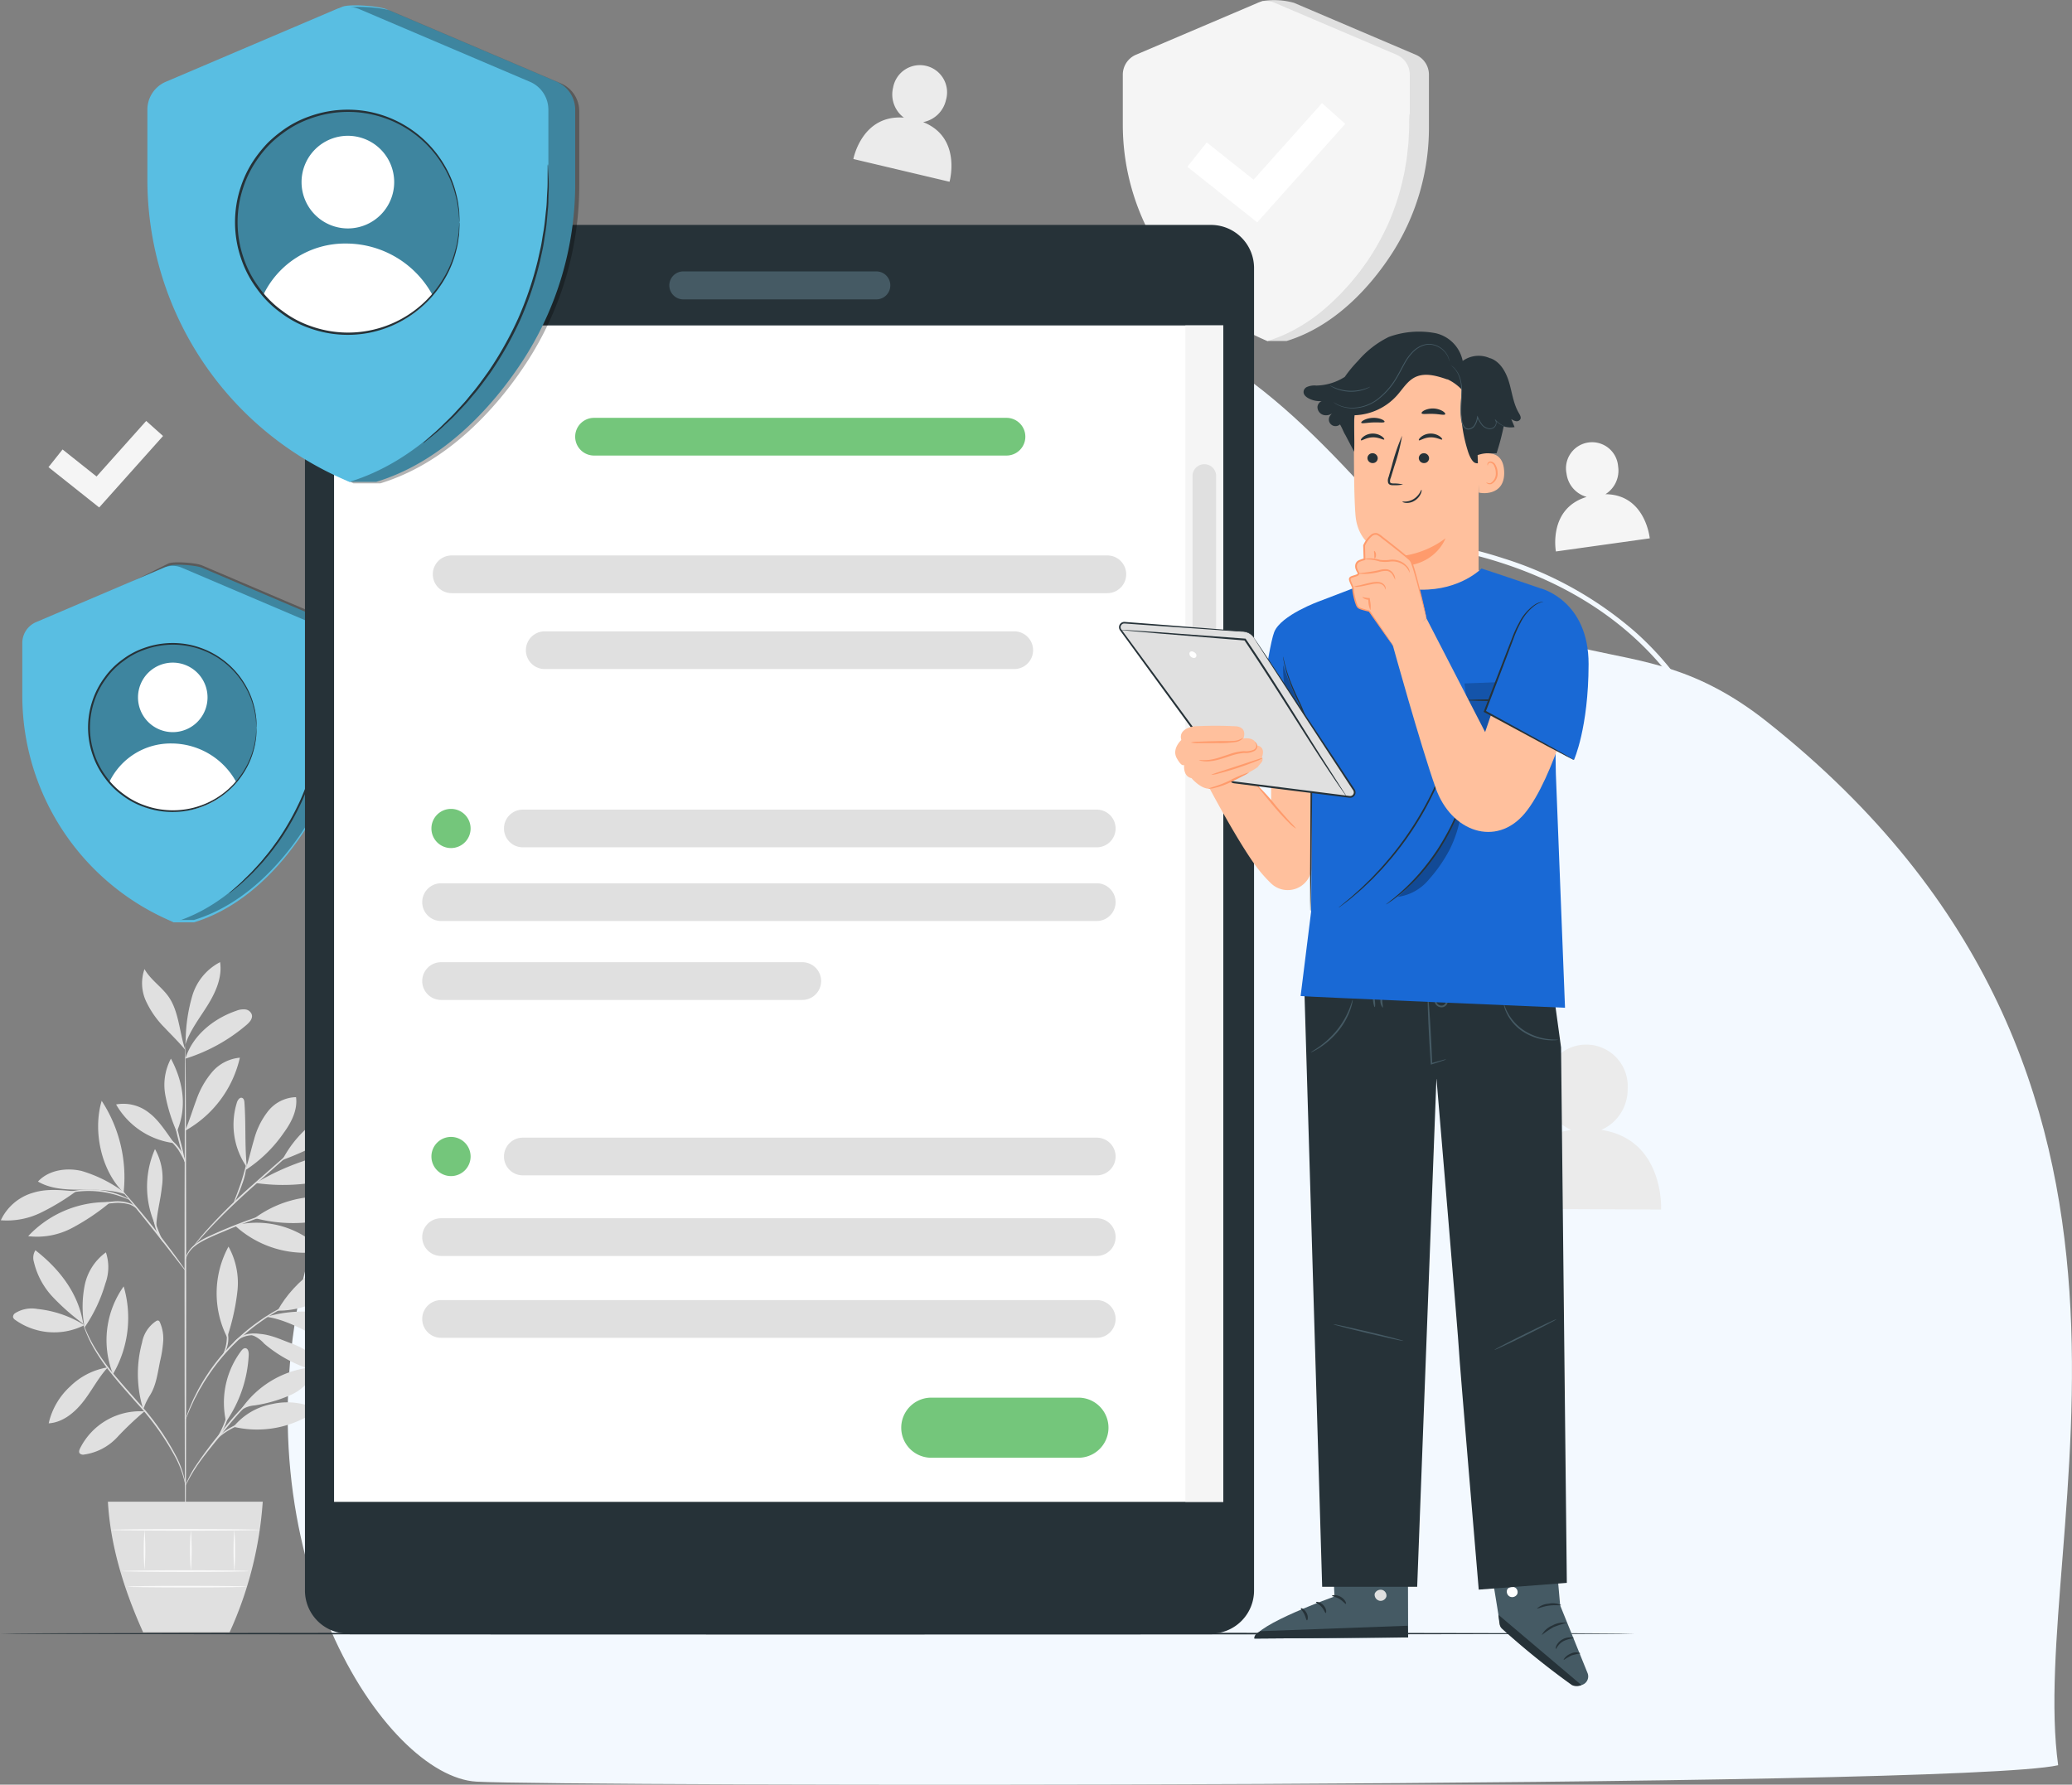 <svg xmlns="http://www.w3.org/2000/svg" xmlns:xlink="http://www.w3.org/1999/xlink" width="342.91" height="295.401" viewBox="0 0 342.91 295.401">
  <rect x="0" y="0" width="342.91" height="295.401" fill="#808080" stroke="none"/>
  <defs>
    <clipPath id="clip-path">
      <rect id="Rectángulo_375829" data-name="Rectángulo 375829" width="274.915" height="279.091" fill="none"/>
    </clipPath>
    <clipPath id="clip-path-5">
      <rect id="Rectángulo_375817" data-name="Rectángulo 375817" width="49.805" height="59.191" fill="none"/>
    </clipPath>
    <clipPath id="clip-path-6">
      <rect id="Rectángulo_375818" data-name="Rectángulo 375818" width="27.715" height="27.716" fill="none"/>
    </clipPath>
    <clipPath id="clip-path-8">
      <rect id="Rectángulo_375822" data-name="Rectángulo 375822" width="66.362" height="78.869" fill="none"/>
    </clipPath>
    <clipPath id="clip-path-9">
      <rect id="Rectángulo_375823" data-name="Rectángulo 375823" width="36.929" height="36.929" fill="none"/>
    </clipPath>
    <clipPath id="clip-path-11">
      <rect id="Rectángulo_375825" data-name="Rectángulo 375825" width="12.584" height="13.146" fill="none"/>
    </clipPath>
    <clipPath id="clip-path-12">
      <rect id="Rectángulo_375826" data-name="Rectángulo 375826" width="4.251" height="11.549" fill="none"/>
    </clipPath>
    <clipPath id="clip-path-13">
      <rect id="Rectángulo_375827" data-name="Rectángulo 375827" width="10.687" height="15.82" fill="none"/>
    </clipPath>
  </defs>
  <g id="Grupo_1070121" data-name="Grupo 1070121" transform="translate(-1075.503 -7014)">
    <g id="Grupo_1064539" data-name="Grupo 1064539" transform="translate(1123.125 7064.062)">
      <g id="Grupo_171324" data-name="Grupo 171324" transform="translate(161.524 38.432)">
        <path id="Trazado_207509" data-name="Trazado 207509" d="M2610.547,1330.185a.354.354,0,0,0-.014-.063,51.724,51.724,0,0,0-14.979-23.374,60.806,60.806,0,0,0-21.807-12.18c-14.938-4.869-30.88-4.643-39.371-2.374a.4.4,0,0,0-.294.5.442.442,0,0,0,.538.277c14.938-3.994,62.419-2.545,75.081,37.377a.442.442,0,0,0,.539.275A.4.4,0,0,0,2610.547,1330.185Z" transform="translate(-2534.064 -1290.642)" fill="#f3f9ff"/>
      </g>
      <g id="Grupo_171325" data-name="Grupo 171325" transform="translate(20.578 73.669)">
        <path id="Trazado_207510" data-name="Trazado 207510" d="M874.689,1604.268a.518.518,0,0,0-.068.015,58.4,58.4,0,0,0-25.169,14.292,53.61,53.61,0,0,0-12.757,20.247c-4.94,13.78-4.286,28.347-1.587,36.051a.451.451,0,0,0,.554.257.393.393,0,0,0,.289-.5c-4.748-13.554-4.38-57,38.938-69.593a.392.392,0,0,0,.287-.5A.445.445,0,0,0,874.689,1604.268Z" transform="translate(-833.026 -1604.264)" fill="#f3f9ff"/>
      </g>
      <g id="Grupo_171327" data-name="Grupo 171327" transform="translate(0 0)">
        <g id="Grupo_171326" data-name="Grupo 171326">
          <path id="Trazado_207511" data-name="Trazado 207511" d="M917.9,1178.129c-5.2-37.759,26.231-113.7-48.166-172.7-23.026-18.261-35.387-3.081-60.1-31.32-18.778-21.462-32.981-35.175-57.018-37.4-28.951-2.677-70.946.969-82.487,36.634-5.274,16.3-7.83,30.361-7.983,47.319-.39,43.336-27.622,47.1-34.48,76.108-11.022,46.63,13.372,83.227,28.467,84.078C670.24,1181.641,900.857,1181.977,917.9,1178.129Z" transform="translate(-624.903 -936.014)" fill="#f3f9ff"/>
        </g>
      </g>
    </g>
    <g id="Grupo_1068026" data-name="Grupo 1068026" transform="translate(1075.503 7014)">
      <g id="Grupo_1068025" data-name="Grupo 1068025" clip-path="url(#clip-path)">
        <g id="Grupo_1067995" data-name="Grupo 1067995">
          <g id="Grupo_1067994" data-name="Grupo 1067994" clip-path="url(#clip-path)">
            <path id="Trazado_810707" data-name="Trazado 810707" d="M332.277.181l-17.7,8.876a3.588,3.588,0,0,0-2.182,3.3v8.277a38.424,38.424,0,0,0,6.31,21.194c3.188,4.857,7.415,11.065,14.449,14.614h3.175c7.83-2.388,13.675-8.754,17.249-14.2a38.42,38.42,0,0,0,6.31-21.194V12.359a3.588,3.588,0,0,0-2.182-3.3L337.552.468a12.306,12.306,0,0,0-5.275-.287" transform="translate(-123.403 0)" fill="#e0e0e0"/>
            <path id="Trazado_810708" data-name="Trazado 810708" d="M329.491.586l-20.158,8.59a3.587,3.587,0,0,0-2.182,3.3v8.278a38.759,38.759,0,0,0,23.935,35.808c7.829-2.388,13.675-8.754,17.248-14.2a38.425,38.425,0,0,0,6.31-21.194V12.477a3.588,3.588,0,0,0-2.182-3.3L332.3.586a3.588,3.588,0,0,0-2.813,0" transform="translate(-121.33 -0.118)" fill="#f5f5f5"/>
            <path id="Trazado_810709" data-name="Trazado 810709" d="M375.889,31.091a1.763,1.763,0,0,1,.039.381c.012.284.028.647.048,1.1.019.476.047,1.06.014,1.737s-.006,1.451-.105,2.3c-.081.849-.138,1.784-.313,2.774-.08.495-.143,1.012-.246,1.536s-.228,1.062-.346,1.613a39.749,39.749,0,0,1-2.324,6.96,40.944,40.944,0,0,1-3.616,6.388c-.672.908-1.292,1.785-1.957,2.539-.326.381-.623.766-.942,1.105l-.92.974c-.572.635-1.159,1.139-1.649,1.606s-.936.845-1.309,1.142l-.855.688a1.729,1.729,0,0,1-.311.223,1.79,1.79,0,0,1,.271-.272l.815-.732c.359-.311.795-.7,1.268-1.177s1.05-.99,1.607-1.632l.9-.982c.312-.342.6-.727.923-1.11.652-.756,1.259-1.633,1.92-2.539a42.3,42.3,0,0,0,3.566-6.351,40.958,40.958,0,0,0,2.33-6.9l.356-1.6c.107-.52.174-1.032.26-1.523.185-.981.254-1.909.349-2.753.113-.842.1-1.613.151-2.286s.039-1.255.039-1.73c0-.448.008-.811.011-1.1a1.746,1.746,0,0,1,.025-.384" transform="translate(-142.64 -12.281)" fill="#e0e0e0"/>
            <path id="Trazado_810710" data-name="Trazado 810710" d="M336.371,47.949l-11.564-9.193,3.208-4.035,7.754,6.165,11.323-12.671,3.843,3.434Z" transform="translate(-128.304 -11.145)" fill="#fff"/>
            <path id="Trazado_810711" data-name="Trazado 810711" d="M15.371,360.762a18.143,18.143,0,0,0-7.763-2.672,5.175,5.175,0,0,0-3.672.675.756.756,0,0,0-.378.671.82.82,0,0,0,.359.459,11.1,11.1,0,0,0,11.454.868" transform="translate(-1.402 -141.428)" fill="#e0e0e0"/>
            <path id="Trazado_810712" data-name="Trazado 810712" d="M17.373,354.234a37.886,37.886,0,0,1-5.014-4.412,12.682,12.682,0,0,1-3.143-5.814,2.345,2.345,0,0,1,.248-1.945c4,3.121,7.137,7.158,7.91,12.17" transform="translate(-3.603 -135.121)" fill="#e0e0e0"/>
            <path id="Trazado_810713" data-name="Trazado 810713" d="M22.855,354.65a18.14,18.14,0,0,1,.093-6.583,8.9,8.9,0,0,1,3.507-5.432,7.769,7.769,0,0,1-.093,5.161,25.059,25.059,0,0,1-3.477,7.321" transform="translate(-8.927 -135.346)" fill="#e0e0e0"/>
            <path id="Trazado_810714" data-name="Trazado 810714" d="M23.107,374.1a11.475,11.475,0,0,0-6.226,3.151,11.782,11.782,0,0,0-3.561,6.113c2.333-.144,4.312-1.789,5.747-3.634s2.43-3.868,4.007-5.594" transform="translate(-5.262 -147.775)" fill="#e0e0e0"/>
            <path id="Trazado_810715" data-name="Trazado 810715" d="M30.205,366.471a15.354,15.354,0,0,1,1.773-14.524,18.492,18.492,0,0,1-1.773,14.524" transform="translate(-11.509 -139.025)" fill="#e0e0e0"/>
            <path id="Trazado_810716" data-name="Trazado 810716" d="M32.424,386.13a11.1,11.1,0,0,0-10.617,6.112c-.131.263-.247.6-.071.832a.79.79,0,0,0,.7.207,9.241,9.241,0,0,0,5.477-2.828,52.343,52.343,0,0,1,4.554-4.329" transform="translate(-8.551 -152.52)" fill="#e0e0e0"/>
            <path id="Trazado_810717" data-name="Trazado 810717" d="M38.608,375.985a19.773,19.773,0,0,1-.2-11.045,5.385,5.385,0,0,1,2.357-3.585.463.463,0,0,1,.361-.064.476.476,0,0,1,.228.264,6.653,6.653,0,0,1,.555,3.169,19.834,19.834,0,0,1-.5,3.208c-.414,1.96-.635,4.067-1.71,5.758a11.64,11.64,0,0,0-.684,1.265c-.2.43-.205.581-.392.923" transform="translate(-14.9 -142.709)" fill="#e0e0e0"/>
            <path id="Trazado_810718" data-name="Trazado 810718" d="M61.59,381.019a14.24,14.24,0,0,1,2.5-11.709c.179-.234.416-.483.709-.456.448.042.564.639.544,1.088a21.162,21.162,0,0,1-3.75,11.077" transform="translate(-24.179 -145.702)" fill="#e0e0e0"/>
            <path id="Trazado_810719" data-name="Trazado 810719" d="M63.881,387.717a17.034,17.034,0,0,0,13.977-2.843,11.32,11.32,0,0,0-7.567-.929,10.8,10.8,0,0,0-6.41,3.771" transform="translate(-25.234 -151.555)" fill="#e0e0e0"/>
            <path id="Trazado_810720" data-name="Trazado 810720" d="M65.6,381.321a16.153,16.153,0,0,1,12.685-7.335,7.815,7.815,0,0,1-4.149,4.587,23.037,23.037,0,0,1-6.089,1.781,4.292,4.292,0,0,0-2.447.967" transform="translate(-25.914 -147.731)" fill="#e0e0e0"/>
            <path id="Trazado_810721" data-name="Trazado 810721" d="M61.08,355.837a36.853,36.853,0,0,0,1.623-7.429,12.369,12.369,0,0,0-1.48-7.348,16.176,16.176,0,0,0-.217,15.032" transform="translate(-23.408 -134.724)" fill="#e0e0e0"/>
            <path id="Trazado_810722" data-name="Trazado 810722" d="M75.93,352.073c2.871-5.217,8.727-9.384,14.653-9.968-2.286,5.692-8.52,10.09-14.653,9.968" transform="translate(-29.994 -135.137)" fill="#e0e0e0"/>
            <path id="Trazado_810723" data-name="Trazado 810723" d="M72.945,359.712c4.281.652,7.928,3.386,11.928,5.044a5.347,5.347,0,0,0,2.7.517,2.111,2.111,0,0,0,1.322-3.735,5.774,5.774,0,0,0-1.959-1.188,21.766,21.766,0,0,0-13.62-.759" transform="translate(-28.814 -141.754)" fill="#e0e0e0"/>
            <path id="Trazado_810724" data-name="Trazado 810724" d="M68.85,365.1a5.059,5.059,0,0,1,2.068,1.433,22.3,22.3,0,0,0,9.046,4.647c.345.086.8.12.97-.192.149-.273-.039-.6-.234-.846a12.455,12.455,0,0,0-5.462-3.707c-2.088-.777-3.9-1.715-6.388-1.514" transform="translate(-27.197 -144.138)" fill="#e0e0e0"/>
            <path id="Trazado_810725" data-name="Trazado 810725" d="M64.229,334.958a17.12,17.12,0,0,0,13.125,4.465.9.9,0,0,0,.6-.215c.33-.359-.066-.914-.451-1.214a15.119,15.119,0,0,0-13.271-3.037" transform="translate(-25.372 -132.131)" fill="#e0e0e0"/>
            <path id="Trazado_810726" data-name="Trazado 810726" d="M69.708,330.928a18.294,18.294,0,0,1,16.377-2.7,13,13,0,0,1-7.8,3.427,24.714,24.714,0,0,1-8.573-.724" transform="translate(-27.536 -129.314)" fill="#e0e0e0"/>
            <path id="Trazado_810727" data-name="Trazado 810727" d="M66.087,311.918c-.379-3.851-.133-6.892-.4-10.761-.021-.309-.088-.681-.377-.793-.4-.155-.738.34-.871.751a12.337,12.337,0,0,0,1.643,10.719" transform="translate(-25.231 -118.637)" fill="#e0e0e0"/>
            <path id="Trazado_810728" data-name="Trazado 810728" d="M67.073,312.278a22.646,22.646,0,0,0,6.38-6.2c1.26-1.724,2.323-3.79,2.036-5.906a6.107,6.107,0,0,0-4.6,2.286,12.848,12.848,0,0,0-2.346,4.72c-.511,1.695-.868,3.436-1.468,5.1" transform="translate(-26.495 -118.572)" fill="#e0e0e0"/>
            <path id="Trazado_810729" data-name="Trazado 810729" d="M77.381,311.007a51.447,51.447,0,0,0,15.7-9.258,8.013,8.013,0,0,0-5.9.454,18.594,18.594,0,0,0-9.884,8.763" transform="translate(-30.534 -119.042)" fill="#e0e0e0"/>
            <path id="Trazado_810730" data-name="Trazado 810730" d="M69.986,320.7a31.907,31.907,0,0,0,8.718.042,36.982,36.982,0,0,0,8.139-2.7.954.954,0,0,0,.553-.42.635.635,0,0,0-.2-.7,1.681,1.681,0,0,0-.694-.326,15.072,15.072,0,0,0-8.8.526,40.8,40.8,0,0,0-7.723,3.578" transform="translate(-27.646 -124.889)" fill="#e0e0e0"/>
            <path id="Trazado_810731" data-name="Trazado 810731" d="M41.682,327.143a15.422,15.422,0,0,1-.141-12.763,9.745,9.745,0,0,1,1.13,6.346c-.22,2.181-.884,4.425-.927,6.616" transform="translate(-15.891 -124.185)" fill="#e0e0e0"/>
            <path id="Trazado_810732" data-name="Trazado 810732" d="M20.935,328.89a17.8,17.8,0,0,0-13.228,5.635,12.365,12.365,0,0,0,7.243-1.343,36.875,36.875,0,0,0,6.208-4.154" transform="translate(-3.044 -129.916)" fill="#e0e0e0"/>
            <path id="Trazado_810733" data-name="Trazado 810733" d="M12.668,325.8c-2.415-.2-4.739-.495-7.061.217a8.471,8.471,0,0,0-5.383,4.564,12.76,12.76,0,0,0,6.62-1.251,38.074,38.074,0,0,0,5.824-3.53" transform="translate(-0.088 -128.606)" fill="#e0e0e0"/>
            <path id="Trazado_810734" data-name="Trazado 810734" d="M24.546,323.669a22.267,22.267,0,0,0-6.934-3.463c-2.53-.59-5.462-.154-7.226,1.753,2.048,1.2,4.533,1.344,6.907,1.342s5.285-.029,7.524.764" transform="translate(-4.103 -126.39)" fill="#e0e0e0"/>
            <path id="Trazado_810735" data-name="Trazado 810735" d="M31.06,316.364c-3.715-3.647-5.123-10.2-3.628-15.187a23.142,23.142,0,0,1,3.628,15.187" transform="translate(-10.604 -118.97)" fill="#e0e0e0"/>
            <path id="Trazado_810736" data-name="Trazado 810736" d="M50.7,301.371c.7-1.629,1.193-3.338,1.822-5a14.343,14.343,0,0,1,2.6-4.605,6.842,6.842,0,0,1,4.6-2.385A18.528,18.528,0,0,1,50.787,301.4" transform="translate(-20.026 -114.312)" fill="#e0e0e0"/>
            <path id="Trazado_810737" data-name="Trazado 810737" d="M41.367,308.482c-1.159-1.6-2.5-3.762-4.071-4.953a6.81,6.81,0,0,0-5.538-1.454,12.9,12.9,0,0,0,9.609,6.407" transform="translate(-12.545 -119.269)" fill="#e0e0e0"/>
            <path id="Trazado_810738" data-name="Trazado 810738" d="M46.968,301.6a27.557,27.557,0,0,1-1.832-5.934,9.257,9.257,0,0,1,.929-6.035c2.039,3.855,2.7,7.992,1.007,12.013" transform="translate(-17.776 -114.409)" fill="#e0e0e0"/>
            <path id="Trazado_810739" data-name="Trazado 810739" d="M50.727,284.3c1.155-3.821,4.654-6.634,8.431-7.925a3.146,3.146,0,0,1,1.478-.221,1.282,1.282,0,0,1,1.09.909c.138.65-.4,1.232-.9,1.664A28.7,28.7,0,0,1,50.727,284.3" transform="translate(-20.038 -109.076)" fill="#e0e0e0"/>
            <path id="Trazado_810740" data-name="Trazado 810740" d="M50.757,276.082a27.388,27.388,0,0,1,1.1-7.3,9.226,9.226,0,0,1,4.592-5.545c.382,2.488-.716,4.963-2.039,7.1s-2.92,4.162-3.715,6.55" transform="translate(-20.026 -103.984)" fill="#e0e0e0"/>
            <path id="Trazado_810741" data-name="Trazado 810741" d="M46.018,278.525c-.955-2.785-1.053-6.321-2.721-8.748-1.166-1.7-3.032-2.851-4.036-4.647a7.067,7.067,0,0,0,.235,5.275,15.263,15.263,0,0,0,3.085,4.416c1.234,1.318,2.29,2.309,3.438,3.7" transform="translate(-15.348 -104.731)" fill="#e0e0e0"/>
            <path id="Trazado_810742" data-name="Trazado 810742" d="M50.633,368.644c-.074,0-.139-18.577-.143-41.487s.051-41.49.125-41.49.139,18.572.143,41.49-.051,41.487-.125,41.487" transform="translate(-19.944 -112.843)" fill="#e0e0e0"/>
            <path id="Trazado_810743" data-name="Trazado 810743" d="M66.945,330.842a4.02,4.02,0,0,1-.7.263l-1.923.648c-1.621.552-3.847,1.352-6.263,2.342-2.393,1.027-4.649,1.86-5.934,2.973a4.363,4.363,0,0,0-1.192,1.577c-.184.436-.217.7-.241.7a.545.545,0,0,1,.008-.195,2.983,2.983,0,0,1,.136-.541A4.192,4.192,0,0,1,52,336.926a10.448,10.448,0,0,1,2.575-1.6c1.03-.48,2.171-.982,3.384-1.48,2.424-.993,4.667-1.767,6.306-2.274.819-.255,1.488-.444,1.951-.568a4.019,4.019,0,0,1,.728-.162" transform="translate(-20.022 -130.687)" fill="#e0e0e0"/>
            <path id="Trazado_810744" data-name="Trazado 810744" d="M73.1,309.24a1.15,1.15,0,0,1-.2.209l-.6.56-2.225,2.021-7.407,6.595c-2.891,2.574-5.39,5.033-7.121,6.885-.868.924-1.55,1.69-2.016,2.225l-.538.615a1.146,1.146,0,0,1-.2.2,1.134,1.134,0,0,1,.159-.238c.113-.149.276-.372.5-.648.442-.557,1.1-1.343,1.957-2.287a94.01,94.01,0,0,1,7.082-6.956c2.9-2.568,5.542-4.874,7.46-6.537l2.282-1.958.629-.522a1.178,1.178,0,0,1,.232-.168" transform="translate(-20.857 -122.155)" fill="#e0e0e0"/>
            <path id="Trazado_810745" data-name="Trazado 810745" d="M63.962,324.88c-.076-.034.528-1.428,1.13-3.192s.893-3.252.97-3.239a10.906,10.906,0,0,1-.716,3.325,21.689,21.689,0,0,1-.9,2.232,3.491,3.491,0,0,1-.485.874" transform="translate(-25.263 -125.793)" fill="#e0e0e0"/>
            <path id="Trazado_810746" data-name="Trazado 810746" d="M43.725,338.807a3.31,3.31,0,0,1-.446-.517l-1.141-1.463c-.959-1.24-2.284-2.95-3.77-4.822s-2.852-3.552-3.841-4.767l-1.166-1.444a3.24,3.24,0,0,1-.4-.551,3.373,3.373,0,0,1,.482.483c.3.322.719.8,1.232,1.39,1.027,1.185,2.418,2.847,3.906,4.722s2.791,3.605,3.712,4.875c.46.635.827,1.152,1.073,1.515a3.3,3.3,0,0,1,.362.579" transform="translate(-13.019 -128.476)" fill="#e0e0e0"/>
            <path id="Trazado_810747" data-name="Trazado 810747" d="M43.666,336.444a6.549,6.549,0,0,1-1.491-2.791,7.982,7.982,0,0,1-.338-2.815l.119.01c-.053.215-.092.329-.113.325s-.022-.123,0-.344l.119.01a12.793,12.793,0,0,0,.476,2.738,20.849,20.849,0,0,0,1.234,2.868" transform="translate(-16.519 -130.683)" fill="#e0e0e0"/>
            <path id="Trazado_810748" data-name="Trazado 810748" d="M32.026,329.811a4.822,4.822,0,0,0-1.041-.6,6.965,6.965,0,0,0-2.891-.23,17.835,17.835,0,0,0-2.911.47,8.84,8.84,0,0,1-1.2.287,4.185,4.185,0,0,1,1.146-.47,13.3,13.3,0,0,1,2.942-.555,6.31,6.31,0,0,1,2.982.321,1.845,1.845,0,0,1,.97.781" transform="translate(-9.475 -129.83)" fill="#e0e0e0"/>
            <path id="Trazado_810749" data-name="Trazado 810749" d="M28.1,327.125c-.021.042-.606-.243-1.595-.581a16.056,16.056,0,0,0-8.038-.613c-1.028.184-1.65.376-1.664.332a1.524,1.524,0,0,1,.423-.18,9.855,9.855,0,0,1,1.2-.338,14.183,14.183,0,0,1,8.14.621,9.936,9.936,0,0,1,1.139.517,1.529,1.529,0,0,1,.391.243" transform="translate(-6.637 -128.545)" fill="#e0e0e0"/>
            <path id="Trazado_810750" data-name="Trazado 810750" d="M49.342,313.128a65.738,65.738,0,0,1-2.066-8.147,33.148,33.148,0,0,1,1.163,4.041,33.034,33.034,0,0,1,.9,4.107" transform="translate(-18.671 -120.472)" fill="#e0e0e0"/>
            <path id="Trazado_810751" data-name="Trazado 810751" d="M48.737,315.587a19.714,19.714,0,0,0-1.289-2.419,10.647,10.647,0,0,0-1.9-1.958,1.771,1.771,0,0,1,.733.378,5.885,5.885,0,0,1,1.385,1.427,5.378,5.378,0,0,1,1.07,2.573" transform="translate(-17.992 -122.931)" fill="#e0e0e0"/>
            <path id="Trazado_810752" data-name="Trazado 810752" d="M39.615,388.75c-.029,0-.083-.447-.293-1.235a17.625,17.625,0,0,0-1.241-3.216,44.524,44.524,0,0,0-6.586-9.279c-1.471-1.68-2.9-3.265-4.108-4.782A33.552,33.552,0,0,1,24.449,366a20.419,20.419,0,0,1-1.483-3.144c-.136-.387-.236-.69-.291-.9a1.5,1.5,0,0,1-.076-.321c.024-.008.159.425.465,1.182a22.986,22.986,0,0,0,1.549,3.086,35.624,35.624,0,0,0,2.966,4.177c1.216,1.5,2.644,3.078,4.118,4.761a42.2,42.2,0,0,1,6.556,9.373,16.064,16.064,0,0,1,1.171,3.274,8.964,8.964,0,0,1,.165.932,1.537,1.537,0,0,1,.027.329" transform="translate(-8.926 -142.852)" fill="#e0e0e0"/>
            <path id="Trazado_810753" data-name="Trazado 810753" d="M65.4,379.065a6.773,6.773,0,0,1-.77.431,16.807,16.807,0,0,0-1.993,1.318,22.979,22.979,0,0,0-2.62,2.388c-.918.972-1.865,2.1-2.833,3.307-1.931,2.424-3.738,4.569-4.821,6.282-.549.849-.949,1.566-1.211,2.068a6.691,6.691,0,0,1-.423.774.726.726,0,0,1,.071-.218c.057-.138.135-.345.258-.6a19.57,19.57,0,0,1,1.144-2.123,69.189,69.189,0,0,1,4.772-6.349c.969-1.211,1.926-2.341,2.863-3.31a21.216,21.216,0,0,1,2.683-2.37,13.983,13.983,0,0,1,2.059-1.259c.255-.128.463-.206.6-.266a.732.732,0,0,1,.217-.073" transform="translate(-20.037 -149.736)" fill="#e0e0e0"/>
            <path id="Trazado_810754" data-name="Trazado 810754" d="M68.829,387.938a11.177,11.177,0,0,1-1.625.236,21.408,21.408,0,0,0-3.854.759,11.585,11.585,0,0,0-3.451,1.811c-.8.615-1.171,1.123-1.208,1.093a1.262,1.262,0,0,1,.241-.374,6.108,6.108,0,0,1,.847-.866,10.43,10.43,0,0,1,3.488-1.919,17.365,17.365,0,0,1,3.917-.693,8.907,8.907,0,0,1,1.644-.047" transform="translate(-23.184 -153.234)" fill="#e0e0e0"/>
            <path id="Trazado_810755" data-name="Trazado 810755" d="M59.473,389.826c-.085-.048.647-1.166,1.215-2.671.533-1.519.658-2.849.754-2.834a2.578,2.578,0,0,1-.027.872,9.343,9.343,0,0,1-.474,2.054A9.968,9.968,0,0,1,60,389.131a2.621,2.621,0,0,1-.526.7" transform="translate(-23.49 -151.813)" fill="#e0e0e0"/>
            <path id="Trazado_810756" data-name="Trazado 810756" d="M70.15,355.212a1.225,1.225,0,0,1-.26.139l-.763.347c-.335.143-.741.326-1.2.567s-1,.48-1.553.815l-.886.5c-.307.177-.612.387-.935.589-.653.4-1.308.885-2.007,1.384a34.426,34.426,0,0,0-7.73,8c-.474.715-.94,1.386-1.313,2.053-.192.33-.391.642-.557.955l-.473.9c-.316.569-.541,1.113-.762,1.579s-.393.878-.525,1.217l-.321.775a1.257,1.257,0,0,1-.129.265,1.173,1.173,0,0,1,.078-.283c.073-.209.163-.472.274-.794.117-.346.272-.765.485-1.239s.423-1.027.73-1.6l.461-.917c.163-.318.359-.633.547-.969.368-.676.83-1.356,1.3-2.081a33.175,33.175,0,0,1,7.786-8.057c.708-.5,1.371-.981,2.035-1.373.328-.2.637-.407.949-.58l.9-.492c.567-.326,1.111-.56,1.579-.785s.88-.4,1.221-.528l.785-.3a1.225,1.225,0,0,1,.28-.088" transform="translate(-20.041 -140.314)" fill="#e0e0e0"/>
            <path id="Trazado_810757" data-name="Trazado 810757" d="M63.635,366.8a1.865,1.865,0,0,1,.638-.95,4.029,4.029,0,0,1,2.572-.987,7.037,7.037,0,0,1,2.707.529,3.871,3.871,0,0,1,1.023.5,6.263,6.263,0,0,1-1.085-.318,8.178,8.178,0,0,0-2.636-.44A4.188,4.188,0,0,0,64.4,366a7.564,7.564,0,0,0-.762.807" transform="translate(-25.136 -144.128)" fill="#e0e0e0"/>
            <path id="Trazado_810758" data-name="Trazado 810758" d="M60.765,367.859A6.865,6.865,0,0,0,61.331,363a1.566,1.566,0,0,1,.3.692,4.907,4.907,0,0,1-.416,3.56c-.226.411-.427.623-.453.6" transform="translate(-24.001 -143.391)" fill="#e0e0e0"/>
            <path id="Trazado_810759" data-name="Trazado 810759" d="M29.52,410.854c.4,7.1,2.54,14.319,5.83,21.618H49.659a62.157,62.157,0,0,0,5.484-21.618Z" transform="translate(-11.661 -162.294)" fill="#e0e0e0"/>
            <path id="Trazado_810760" data-name="Trazado 810760" d="M54.3,429.754c0,.074-4.712.134-10.522.134s-10.522-.06-10.522-.134,4.71-.134,10.522-.134,10.522.06,10.522.134" transform="translate(-13.136 -169.707)" fill="#fafafa"/>
            <path id="Trazado_810761" data-name="Trazado 810761" d="M54.63,434.005c0,.074-4.417.134-9.864.134s-9.865-.06-9.865-.134,4.416-.134,9.865-.134,9.864.06,9.864.134" transform="translate(-13.786 -171.386)" fill="#fafafa"/>
            <path id="Trazado_810762" data-name="Trazado 810762" d="M39.45,418.558a40.509,40.509,0,0,1,0,6.592,40.51,40.51,0,0,1,0-6.592" transform="translate(-15.53 -165.337)" fill="#fafafa"/>
            <path id="Trazado_810763" data-name="Trazado 810763" d="M52.123,418.558a43.442,43.442,0,0,1,0,6.827,43.44,43.44,0,0,1,0-6.827" transform="translate(-20.537 -165.337)" fill="#fafafa"/>
            <path id="Trazado_810764" data-name="Trazado 810764" d="M64.019,418.463a45.187,45.187,0,0,1,0,6.963,45.188,45.188,0,0,1,0-6.963" transform="translate(-25.236 -165.3)" fill="#fafafa"/>
            <path id="Trazado_810765" data-name="Trazado 810765" d="M55.006,418.47c0,.074-5.526.134-12.34.134s-12.342-.06-12.342-.134,5.524-.134,12.342-.134,12.34.06,12.34.134" transform="translate(-11.978 -165.25)" fill="#fafafa"/>
            <path id="Trazado_810766" data-name="Trazado 810766" d="M428.209,299.913a7.315,7.315,0,0,0,4.359-6.767,6.875,6.875,0,1,0-13.721-.064,7.3,7.3,0,0,0,4.372,6.831c-10.558,1.591-10.079,13.065-10.079,13.065l24.966.115s.569-11.6-9.9-13.18" transform="translate(-163.196 -112.894)" fill="#ebebeb"/>
            <path id="Trazado_810767" data-name="Trazado 810767" d="M244.992,27.212a4.792,4.792,0,0,0,3.782-3.674,4.5,4.5,0,1,0-8.747-2.07,4.785,4.785,0,0,0,1.78,5.006c-6.973-.546-8.364,6.847-8.364,6.847l15.915,3.765s2.079-7.318-4.366-9.875" transform="translate(-92.214 -7.001)" fill="#ebebeb"/>
            <path id="Trazado_810768" data-name="Trazado 810768" d="M433.75,129.6a4.6,4.6,0,0,0,2.1-4.6,4.319,4.319,0,1,0-8.536,1.194,4.587,4.587,0,0,0,3.332,3.854c-6.421,1.938-5.092,9.029-5.092,9.029l15.532-2.172s-.688-7.263-7.337-7.305" transform="translate(-168.056 -47.8)" fill="#f5f5f5"/>
            <path id="Trazado_810769" data-name="Trazado 810769" d="M21.656,129.488l-8.391-6.671,2.328-2.928,5.627,4.473,8.216-9.195,2.789,2.493Z" transform="translate(-5.24 -45.493)" fill="#f5f5f5"/>
          </g>
        </g>
        <g id="Grupo_1067997" data-name="Grupo 1067997">
          <g id="Grupo_1067996" data-name="Grupo 1067996" clip-path="url(#clip-path)">
            <path id="Trazado_810770" data-name="Trazado 810770" d="M270.619,446.842c0,.087-60.585.157-135.3.157C60.572,447,0,446.929,0,446.842s60.572-.157,135.316-.157c74.718,0,135.3.07,135.3.157" transform="translate(0 -176.448)" fill="#263238"/>
          </g>
        </g>
        <g id="Grupo_1068005" data-name="Grupo 1068005">
          <g id="Grupo_1068004" data-name="Grupo 1068004" clip-path="url(#clip-path)">
            <path id="Trazado_810771" data-name="Trazado 810771" d="M32.45,154.691,13.892,164a3.763,3.763,0,0,0-2.287,3.462v8.681a40.287,40.287,0,0,0,6.617,22.226c3.343,5.093,7.776,11.6,15.152,15.325H36.7c8.211-2.5,14.341-9.179,18.088-14.889a40.292,40.292,0,0,0,6.617-22.226v-9.117A3.764,3.764,0,0,0,59.122,164l-21.139-9.007c-.943-.4-4.589-.7-5.532-.3" transform="translate(-4.584 -61.031)" fill="#59bee2"/>
            <g id="Grupo_1068000" data-name="Grupo 1068000" transform="translate(7.021 99.076)" opacity="0.3">
              <g id="Grupo_1067999" data-name="Grupo 1067999" transform="translate(0 -6)">
                <g id="Grupo_1067998" data-name="Grupo 1067998" clip-path="url(#clip-path-5)">
                  <path id="Trazado_810772" data-name="Trazado 810772" d="M32.45,154.691,13.892,164a3.763,3.763,0,0,0-2.287,3.462v8.681a40.287,40.287,0,0,0,6.617,22.226c3.343,5.093,7.776,11.6,15.152,15.325H36.7c8.211-2.5,14.341-9.179,18.088-14.889a40.292,40.292,0,0,0,6.617-22.226v-9.117A3.764,3.764,0,0,0,59.122,164l-21.139-9.007c-.943-.4-4.589-.7-5.532-.3" transform="translate(-11.605 -154.502)"/>
                </g>
              </g>
            </g>
            <path id="Trazado_810773" data-name="Trazado 810773" d="M29.528,155.116,8.389,164.124A3.762,3.762,0,0,0,6.1,167.586v8.68a40.645,40.645,0,0,0,25.1,37.551c8.211-2.5,14.341-9.18,18.088-14.89A40.286,40.286,0,0,0,55.906,176.7v-9.117a3.763,3.763,0,0,0-2.287-3.462l-21.14-9.008a3.761,3.761,0,0,0-2.95,0" transform="translate(-2.41 -61.154)" fill="#59bee2"/>
            <g id="Grupo_1068003" data-name="Grupo 1068003" transform="translate(14.736 106.561)" opacity="0.3">
              <g id="Grupo_1068002" data-name="Grupo 1068002">
                <g id="Grupo_1068001" data-name="Grupo 1068001" clip-path="url(#clip-path-6)">
                  <path id="Trazado_810774" data-name="Trazado 810774" d="M52.073,190a13.857,13.857,0,1,1-13.858-13.858A13.858,13.858,0,0,1,52.073,190" transform="translate(-24.357 -176.138)"/>
                </g>
              </g>
            </g>
            <path id="Trazado_810775" data-name="Trazado 810775" d="M49.259,187.042a5.753,5.753,0,1,1-5.753-5.753,5.753,5.753,0,0,1,5.753,5.753" transform="translate(-14.913 -71.612)" fill="#fff"/>
            <path id="Trazado_810776" data-name="Trazado 810776" d="M29.9,209.8a11.247,11.247,0,0,1,10.3-6.39A12.232,12.232,0,0,1,50.91,209.8,12.921,12.921,0,0,1,40,214.627,13.17,13.17,0,0,1,29.9,209.8" transform="translate(-11.809 -80.351)" fill="#fff"/>
            <path id="Trazado_810777" data-name="Trazado 810777" d="M51.97,189.918a1.243,1.243,0,0,1-.028-.224c-.011-.163-.028-.381-.049-.657-.01-.146-.021-.307-.031-.483s-.059-.369-.091-.578a10.173,10.173,0,0,0-.294-1.426,13.249,13.249,0,0,0-1.542-3.663,13.731,13.731,0,0,0-16.493-5.847,12.593,12.593,0,0,0-3.468,1.868,12.532,12.532,0,0,0-2.9,2.911,13.264,13.264,0,0,0-1.958,3.775,13.584,13.584,0,0,0,0,8.646,13.277,13.277,0,0,0,1.958,3.776,12.525,12.525,0,0,0,2.9,2.912,12.584,12.584,0,0,0,3.468,1.868,13.766,13.766,0,0,0,16.494-5.848,13.224,13.224,0,0,0,1.541-3.663,10.172,10.172,0,0,0,.294-1.426c.032-.209.07-.4.091-.578s.022-.338.031-.483c.021-.276.038-.493.049-.656a1.243,1.243,0,0,1,.028-.224,1.265,1.265,0,0,1,0,.224c0,.165-.01.383-.018.661-.005.147-.01.309-.017.487s-.049.372-.076.583a9.813,9.813,0,0,1-.268,1.443,13.086,13.086,0,0,1-1.509,3.722,13.953,13.953,0,0,1-9.392,6.62,14.018,14.018,0,0,1-7.352-.589,12.864,12.864,0,0,1-3.548-1.9,12.822,12.822,0,0,1-2.967-2.971,13.564,13.564,0,0,1-2.007-3.86,13.866,13.866,0,0,1,0-8.845,13.546,13.546,0,0,1,2.007-3.859,12.829,12.829,0,0,1,2.966-2.97,12.869,12.869,0,0,1,3.548-1.9,14.013,14.013,0,0,1,7.351-.589,13.946,13.946,0,0,1,9.392,6.619A13.113,13.113,0,0,1,51.6,186.52a9.865,9.865,0,0,1,.268,1.443c.027.211.061.4.076.583s.011.341.017.488c.008.277.014.5.018.661a1.265,1.265,0,0,1,0,.224" transform="translate(-9.519 -69.5)" fill="#263238"/>
            <path id="Trazado_810778" data-name="Trazado 810778" d="M78.185,187.106a2.031,2.031,0,0,1,.038.4c.013.3.029.677.05,1.15.019.5.048,1.111.013,1.821q-.016.535-.033,1.138c0,.4-.03.828-.078,1.273-.086.891-.145,1.871-.329,2.908-.084.519-.15,1.061-.258,1.61s-.24,1.113-.364,1.692a41.642,41.642,0,0,1-2.437,7.3,42.962,42.962,0,0,1-3.791,6.7c-.7.952-1.353,1.872-2.05,2.663-.342.4-.653.8-.987,1.159l-.965,1.021c-.6.665-1.214,1.195-1.727,1.685s-.981.886-1.371,1.2l-.9.723a1.924,1.924,0,0,1-.325.235,1.989,1.989,0,0,1,.286-.284l.855-.767c.378-.325.835-.728,1.331-1.234s1.1-1.039,1.687-1.71q.451-.494.944-1.03c.327-.358.632-.763.967-1.164.684-.793,1.321-1.713,2.014-2.663a44.265,44.265,0,0,0,3.741-6.66,42.913,42.913,0,0,0,2.443-7.236q.192-.86.374-1.678c.112-.545.182-1.082.272-1.6.194-1.029.266-2,.365-2.887.056-.442.088-.865.1-1.266s.039-.776.057-1.131c.051-.707.041-1.316.04-1.815,0-.472.007-.854.01-1.149a1.883,1.883,0,0,1,.025-.4" transform="translate(-24.757 -73.91)" fill="#263238"/>
          </g>
        </g>
        <g id="Grupo_1068013" data-name="Grupo 1068013">
          <g id="Grupo_1068012" data-name="Grupo 1068012" clip-path="url(#clip-path)">
            <path id="Trazado_810779" data-name="Trazado 810779" d="M233.483,294.7H90.433a7.133,7.133,0,0,1-7.01-7.251V68.79a7.134,7.134,0,0,1,7.01-7.251H233.483a7.134,7.134,0,0,1,7.011,7.251V287.452a7.134,7.134,0,0,1-7.011,7.251" transform="translate(-32.953 -24.309)" fill="#263238"/>
            <path id="Trazado_810780" data-name="Trazado 810780" d="M217.432,78.884H185.353a2.315,2.315,0,0,1,0-4.628h32.079a2.315,2.315,0,0,1,0,4.628" transform="translate(-72.334 -29.332)" fill="#455a64"/>
            <rect id="Rectángulo_375820" data-name="Rectángulo 375820" width="147.166" height="194.721" transform="translate(55.286 53.865)" fill="#fff"/>
            <rect id="Rectángulo_375821" data-name="Rectángulo 375821" width="6.278" height="194.721" transform="translate(196.174 53.865)" fill="#f5f5f5"/>
            <path id="Trazado_810781" data-name="Trazado 810781" d="M328.174,173.99h0a1.957,1.957,0,0,1-1.957-1.957V128.96a1.957,1.957,0,1,1,3.914,0v43.073a1.957,1.957,0,0,1-1.957,1.957" transform="translate(-128.861 -50.168)" fill="#e0e0e0"/>
            <path id="Trazado_810782" data-name="Trazado 810782" d="M230.029,158.206H121.517a3.121,3.121,0,1,1,0-6.242H230.029a3.121,3.121,0,1,1,0,6.242" transform="translate(-46.768 -60.028)" fill="#e0e0e0"/>
            <path id="Trazado_810783" data-name="Trazado 810783" d="M228.724,120.56h-68.26a3.121,3.121,0,1,1,0-6.242h68.26a3.121,3.121,0,0,1,0,6.242" transform="translate(-62.153 -45.157)" fill="#74c67b"/>
            <path id="Trazado_810784" data-name="Trazado 810784" d="M224.682,178.973h-77.7a3.121,3.121,0,0,1,0-6.242h77.7a3.121,3.121,0,1,1,0,6.242" transform="translate(-56.829 -68.232)" fill="#e0e0e0"/>
            <path id="Trazado_810785" data-name="Trazado 810785" d="M178.4,269.5H118.622a3.121,3.121,0,0,1,0-6.242H178.4a3.121,3.121,0,1,1,0,6.242" transform="translate(-45.625 -103.993)" fill="#e0e0e0"/>
            <path id="Trazado_810786" data-name="Trazado 810786" d="M227.133,247.9H118.621a3.121,3.121,0,1,1,0-6.242H227.133a3.121,3.121,0,1,1,0,6.242" transform="translate(-45.624 -95.458)" fill="#e0e0e0"/>
            <path id="Trazado_810787" data-name="Trazado 810787" d="M235.968,317.494h-94.98a3.121,3.121,0,1,1,0-6.242h94.98a3.121,3.121,0,0,1,0,6.242" transform="translate(-54.46 -122.95)" fill="#e0e0e0"/>
            <path id="Trazado_810788" data-name="Trazado 810788" d="M227.133,339.545H118.621a3.121,3.121,0,1,1,0-6.242H227.133a3.121,3.121,0,1,1,0,6.242" transform="translate(-45.624 -131.66)" fill="#e0e0e0"/>
            <path id="Trazado_810789" data-name="Trazado 810789" d="M227.133,361.94H118.621a3.121,3.121,0,1,1,0-6.242H227.133a3.121,3.121,0,1,1,0,6.242" transform="translate(-45.624 -140.507)" fill="#e0e0e0"/>
            <path id="Trazado_810790" data-name="Trazado 810790" d="M124.5,314.294a3.242,3.242,0,1,1-3.242-3.242,3.242,3.242,0,0,1,3.242,3.242" transform="translate(-46.617 -122.871)" fill="#74c67b"/>
            <path id="Trazado_810791" data-name="Trazado 810791" d="M235.968,227.747h-94.98a3.121,3.121,0,1,1,0-6.242h94.98a3.121,3.121,0,0,1,0,6.242" transform="translate(-54.46 -87.498)" fill="#e0e0e0"/>
            <path id="Trazado_810792" data-name="Trazado 810792" d="M124.5,224.548a3.242,3.242,0,1,1-3.242-3.242,3.242,3.242,0,0,1,3.242,3.242" transform="translate(-46.617 -87.42)" fill="#74c67b"/>
            <path id="Trazado_810793" data-name="Trazado 810793" d="M275.863,392.334H251.514a4.974,4.974,0,0,1,0-9.948h24.349a4.974,4.974,0,0,1,0,9.948" transform="translate(-97.387 -151.049)" fill="#74c67b"/>
            <path id="Trazado_810794" data-name="Trazado 810794" d="M75.426,1.713,50.7,14.116a5.012,5.012,0,0,0-3.049,4.612V30.3A53.687,53.687,0,0,0,56.468,59.91C60.922,66.7,66.83,75.371,76.658,80.33h4.436C92.036,76.993,100.2,68.1,105.2,60.49a53.679,53.679,0,0,0,8.817-29.615V18.729a5.013,5.013,0,0,0-3.048-4.612L82.8,2.114c-1.256-.535-6.115-.936-7.371-.4" transform="translate(-18.823 -0.577)" fill="#59bee2"/>
            <g id="Grupo_1068008" data-name="Grupo 1068008" transform="translate(29.498 1.136)" opacity="0.3">
              <g id="Grupo_1068007" data-name="Grupo 1068007">
                <g id="Grupo_1068006" data-name="Grupo 1068006" clip-path="url(#clip-path-8)">
                  <path id="Trazado_810795" data-name="Trazado 810795" d="M75.426,1.713,50.7,14.116a5.012,5.012,0,0,0-3.049,4.612V30.3A53.687,53.687,0,0,0,56.468,59.91C60.922,66.7,66.83,75.371,76.658,80.33h4.436C92.036,76.993,100.2,68.1,105.2,60.49a53.679,53.679,0,0,0,8.817-29.615V18.729a5.013,5.013,0,0,0-3.048-4.612L82.8,2.114c-1.256-.535-6.115-.936-7.371-.4" transform="translate(-47.651 -1.46)"/>
                </g>
              </g>
            </g>
            <path id="Trazado_810796" data-name="Trazado 810796" d="M71.533,2.279l-28.167,12a5.015,5.015,0,0,0-3.049,4.612V30.46A54.156,54.156,0,0,0,73.761,80.494c10.941-3.336,19.108-12.232,24.1-19.839a53.681,53.681,0,0,0,8.818-29.615V18.893a5.014,5.014,0,0,0-3.049-4.612l-28.167-12a5.015,5.015,0,0,0-3.931,0" transform="translate(-15.926 -0.742)" fill="#59bee2"/>
            <g id="Grupo_1068011" data-name="Grupo 1068011" transform="translate(39.108 18.325)" opacity="0.3">
              <g id="Grupo_1068010" data-name="Grupo 1068010">
                <g id="Grupo_1068009" data-name="Grupo 1068009" clip-path="url(#clip-path-9)">
                  <path id="Trazado_810797" data-name="Trazado 810797" d="M101.572,48.755A18.464,18.464,0,1,1,83.107,30.29a18.465,18.465,0,0,1,18.465,18.465" transform="translate(-64.643 -30.29)"/>
                </g>
              </g>
            </g>
            <path id="Trazado_810798" data-name="Trazado 810798" d="M97.823,44.819a7.666,7.666,0,1,1-7.666-7.666,7.666,7.666,0,0,1,7.666,7.666" transform="translate(-32.586 -14.676)" fill="#fff"/>
            <path id="Trazado_810799" data-name="Trazado 810799" d="M72.022,75.145A14.986,14.986,0,0,1,85.739,66.63a16.3,16.3,0,0,1,14.282,8.515s-4.527,6.689-14.543,6.43a17.548,17.548,0,0,1-13.457-6.43" transform="translate(-28.45 -26.32)" fill="#fff"/>
            <path id="Trazado_810800" data-name="Trazado 810800" d="M101.435,48.651a1.612,1.612,0,0,1-.036-.3c-.016-.218-.038-.508-.065-.875q-.019-.291-.043-.644c-.026-.236-.078-.491-.121-.77a13.368,13.368,0,0,0-.391-1.9,17.61,17.61,0,0,0-2.054-4.88A18.3,18.3,0,0,0,76.747,31.49a16.825,16.825,0,0,0-4.621,2.489,16.7,16.7,0,0,0-3.859,3.879,17.665,17.665,0,0,0-2.609,5.03,18.1,18.1,0,0,0,0,11.521,17.691,17.691,0,0,0,2.609,5.032,16.725,16.725,0,0,0,3.86,3.88,16.8,16.8,0,0,0,4.621,2.49,18.346,18.346,0,0,0,21.978-7.792,17.661,17.661,0,0,0,2.054-4.88,13.538,13.538,0,0,0,.391-1.9c.042-.278.094-.534.12-.77s.03-.45.043-.644c.027-.367.049-.657.065-.875a1.612,1.612,0,0,1,.036-.3,1.6,1.6,0,0,1,.007.3c-.006.219-.014.51-.024.88-.007.2-.015.413-.023.649s-.065.5-.1.777a13.141,13.141,0,0,1-.356,1.923,17.5,17.5,0,0,1-2.01,4.96,18.591,18.591,0,0,1-12.515,8.82,18.667,18.667,0,0,1-9.8-.784,17.145,17.145,0,0,1-4.728-2.531,17.083,17.083,0,0,1-3.953-3.959,18.079,18.079,0,0,1-2.674-5.144,18.48,18.48,0,0,1,0-11.785,18.067,18.067,0,0,1,2.673-5.142,21.168,21.168,0,0,1,1.832-2.161,20.924,20.924,0,0,1,2.12-1.8,17.15,17.15,0,0,1,4.727-2.53,18.675,18.675,0,0,1,9.8-.785,18.593,18.593,0,0,1,12.515,8.819,17.449,17.449,0,0,1,2.011,4.961,13.069,13.069,0,0,1,.357,1.923c.036.281.082.539.1.777s.016.453.023.649c.01.37.018.661.024.88a1.6,1.6,0,0,1-.007.3" transform="translate(-25.398 -11.861)" fill="#263238"/>
            <path id="Trazado_810801" data-name="Trazado 810801" d="M136.366,44.9a2.573,2.573,0,0,1,.051.532c.017.394.039.9.067,1.532.025.666.064,1.481.018,2.427q-.021.713-.045,1.516-.008.806-.1,1.7c-.114,1.186-.194,2.493-.439,3.875-.113.692-.2,1.413-.344,2.146s-.319,1.483-.484,2.254a55.513,55.513,0,0,1-3.248,9.723,57.275,57.275,0,0,1-5.051,8.924c-.938,1.269-1.8,2.495-2.732,3.548-.456.533-.871,1.07-1.316,1.545l-1.285,1.361c-.8.887-1.618,1.592-2.3,2.246s-1.307,1.18-1.828,1.6l-1.193.963a2.571,2.571,0,0,1-.433.313,2.574,2.574,0,0,1,.38-.379l1.14-1.021c.5-.434,1.112-.971,1.773-1.644s1.467-1.384,2.248-2.279l1.258-1.372c.437-.478.842-1.017,1.29-1.551.911-1.056,1.76-2.282,2.683-3.548a59.04,59.04,0,0,0,4.985-8.875,57.216,57.216,0,0,0,3.255-9.641l.5-2.235c.149-.727.243-1.443.362-2.13.258-1.371.355-2.668.487-3.846.074-.589.117-1.152.132-1.686s.053-1.035.077-1.508c.068-.941.054-1.754.054-2.418,0-.629.009-1.137.012-1.531a2.589,2.589,0,0,1,.033-.535" transform="translate(-45.703 -17.737)" fill="#263238"/>
          </g>
        </g>
        <g id="Grupo_1068024" data-name="Grupo 1068024">
          <g id="Grupo_1068023" data-name="Grupo 1068023" clip-path="url(#clip-path)">
            <path id="Trazado_810802" data-name="Trazado 810802" d="M391.013,108.939v24.517c.053,4.24.676,10.893-6.032,10.671-5.8-.632-7.345-6.127-7.39-10.084-.021-1.877-.043-3.442-.057-3.635,0,0-6.355-.518-6.891-6.795-.259-3.033-.284-9.324-.241-15.016A11.734,11.734,0,0,1,381.284,96.99l.606-.044c6.564-.1,9.21,5.429,9.124,11.993" transform="translate(-146.308 -38.295)" fill="#ffc09d"/>
            <path id="Trazado_810803" data-name="Trazado 810803" d="M382.2,150.288a15.215,15.215,0,0,0,8-3.016s-1.661,4.735-7.971,4.626Z" transform="translate(-150.976 -58.175)" fill="#ff9b6c"/>
            <path id="Trazado_810804" data-name="Trazado 810804" d="M388.139,119.732c.125.127.849-.456,1.9-.485,1.05-.044,1.837.488,1.947.352.054-.06-.076-.292-.418-.533a2.635,2.635,0,0,0-1.563-.443,2.545,2.545,0,0,0-1.509.549c-.316.264-.419.5-.358.56" transform="translate(-153.315 -46.857)" fill="#263238"/>
            <path id="Trazado_810805" data-name="Trazado 810805" d="M388.123,124.833a.851.851,0,0,0,.881.8.813.813,0,0,0,.819-.829.85.85,0,0,0-.88-.8.814.814,0,0,0-.82.829" transform="translate(-153.315 -48.984)" fill="#263238"/>
            <path id="Trazado_810806" data-name="Trazado 810806" d="M382.154,127.275a6.414,6.414,0,0,0-1.589-.168c-.248-.008-.485-.039-.539-.2a1.261,1.261,0,0,1,.111-.743q.282-.92.592-1.93a32.4,32.4,0,0,0,1.278-5.03,32.444,32.444,0,0,0-1.681,4.915q-.293,1.015-.56,1.94a1.434,1.434,0,0,0-.057.977.62.62,0,0,0,.432.33,1.656,1.656,0,0,0,.423.028,6.3,6.3,0,0,0,1.589-.114" transform="translate(-149.964 -47.085)" fill="#263238"/>
            <path id="Trazado_810807" data-name="Trazado 810807" d="M388.885,112.546c.1.234.943.057,1.952.109,1.009.03,1.837.274,1.953.05.051-.107-.105-.322-.448-.53a3.3,3.3,0,0,0-2.975-.121c-.356.179-.526.381-.482.492" transform="translate(-153.613 -44.146)" fill="#263238"/>
            <path id="Trazado_810808" data-name="Trazado 810808" d="M372.375,115.131c.11.19.931-.021,1.925-.051.995-.049,1.82.1,1.925-.1.046-.095-.118-.265-.465-.416a3.473,3.473,0,0,0-1.471-.243,3.587,3.587,0,0,0-1.462.361c-.342.178-.5.362-.453.453" transform="translate(-147.091 -45.156)" fill="#263238"/>
            <path id="Trazado_810809" data-name="Trazado 810809" d="M356.615,100.5a1.018,1.018,0,0,1,.477-.593,3.127,3.127,0,0,1,1.6-.261,9.067,9.067,0,0,0,4.721-1.434,21.075,21.075,0,0,1,2.2-2.662A15.982,15.982,0,0,1,370.7,91.6a14.578,14.578,0,0,1,7.781-.612,5.89,5.89,0,0,1,4.448,4.582,4.532,4.532,0,0,1,4.556-.427l.037-.016c1.661.592,2.605,2.347,3.1,4.041s.7,3.506,1.6,5.024c.188.318.41.7.247,1.028a.7.7,0,0,1-.734.319,2.06,2.06,0,0,1-.773-.35q.279.665.556,1.331a3.932,3.932,0,0,1-1.807-.12,38.559,38.559,0,0,1-1.182,4.467,2.559,2.559,0,0,0-1.758.433c-.582.523-.842,1.508-1.809,1.134-.492-.19-.941-1.223-1.106-1.724a24.5,24.5,0,0,1-1.061-10.369,7.88,7.88,0,0,0-2.431-1.755l.074.067c-1.754-.609-3.738-1.209-5.4-.385-1.291.639-2.05,1.979-3.015,3.048a9.854,9.854,0,0,1-7.024,3.244c-.093,1.768.056,4.266-.037,6.033l-1.486-2.831v.015c-.122-.208-.223-.416-.32-.626l-.033-.064v-.008a10.983,10.983,0,0,0-.5-1.005l-.017.015a1.1,1.1,0,0,1-1.613-1.477,2.482,2.482,0,0,1,.534-.537,1.746,1.746,0,0,1-1.664.431,1.37,1.37,0,0,1-.969-1.355,1.166,1.166,0,0,1,.695-.935,3.934,3.934,0,0,1-2.238-.493c-.442-.252-.876-.667-.726-1.223" transform="translate(-140.857 -35.829)" fill="#263238"/>
            <path id="Trazado_810810" data-name="Trazado 810810" d="M396.868,99.936a5.413,5.413,0,0,1,.63.576,4.5,4.5,0,0,1,.964,2.085,7.906,7.906,0,0,1,.16,1.6c0,.578-.044,1.2-.088,1.85a16.655,16.655,0,0,0-.047,2.059,7.206,7.206,0,0,0,.142,1.087,2.264,2.264,0,0,0,.443,1.054.949.949,0,0,0,.886.3,1.407,1.407,0,0,0,.8-.451,3.248,3.248,0,0,0,.6-1.6l-.131.016a5.272,5.272,0,0,0,.763,1.315,1.876,1.876,0,0,0,1.221.665,1.21,1.21,0,0,0,.647-.114,1.041,1.041,0,0,0,.44-.433,1.075,1.075,0,0,0,.134-.557.78.78,0,0,0-.2-.488l-.066.059a4.045,4.045,0,0,0,1.349,1.012,3.551,3.551,0,0,0,.418.162.649.649,0,0,0,.149.037.777.777,0,0,0-.142-.06c-.093-.039-.232-.094-.405-.183a4.169,4.169,0,0,1-1.3-1.027l-.067.059a.8.8,0,0,1,.042.933.936.936,0,0,1-.4.384,1.093,1.093,0,0,1-.587.1,1.751,1.751,0,0,1-1.134-.632,5.189,5.189,0,0,1-.736-1.287l-.09-.2-.042.217a3.149,3.149,0,0,1-.576,1.526,1.273,1.273,0,0,1-.713.4.8.8,0,0,1-.753-.253,2.141,2.141,0,0,1-.41-.986,7.244,7.244,0,0,1-.14-1.064,16.811,16.811,0,0,1,.039-2.041c.041-.652.082-1.275.074-1.86a7.885,7.885,0,0,0-.18-1.617,4.441,4.441,0,0,0-1.023-2.1,2.547,2.547,0,0,0-.672-.538" transform="translate(-156.769 -39.476)" fill="#455a64"/>
            <path id="Trazado_810811" data-name="Trazado 810811" d="M364.762,103.744s.016.016.05.043l.157.114a2.123,2.123,0,0,0,.266.171,3.233,3.233,0,0,0,.382.2,5.565,5.565,0,0,0,2.687.483,7.11,7.11,0,0,0,3.789-1.4,12.319,12.319,0,0,0,3.255-3.752c.457-.76.829-1.54,1.24-2.26a8.306,8.306,0,0,1,1.4-1.911,4.283,4.283,0,0,1,1.809-1.1,3.068,3.068,0,0,1,.954-.11,3.364,3.364,0,0,1,.874.168,3.629,3.629,0,0,1,2.018,1.707,4.384,4.384,0,0,1,.324.941.229.229,0,0,0-.005-.066c-.008-.052-.018-.115-.03-.192a3.111,3.111,0,0,0-.238-.709,3.575,3.575,0,0,0-.7-.953,3.678,3.678,0,0,0-1.332-.827,3.47,3.47,0,0,0-.9-.183,3.183,3.183,0,0,0-.993.106,4.394,4.394,0,0,0-1.871,1.118,8.379,8.379,0,0,0-1.434,1.938c-.416.725-.788,1.5-1.24,2.255a12.326,12.326,0,0,1-3.209,3.718,7.074,7.074,0,0,1-3.716,1.405,5.653,5.653,0,0,1-2.658-.432,8.9,8.9,0,0,1-.878-.477" transform="translate(-144.087 -37.175)" fill="#455a64"/>
            <path id="Trazado_810812" data-name="Trazado 810812" d="M363.818,105.473a.956.956,0,0,0,.225.157,4.891,4.891,0,0,0,.667.339,6.507,6.507,0,0,0,1.056.347,6.826,6.826,0,0,0,2.709.087,6.464,6.464,0,0,0,1.076-.278,4.856,4.856,0,0,0,.687-.3,1,1,0,0,0,.235-.142c-.012-.025-.359.154-.954.339a7.45,7.45,0,0,1-1.065.244,7.345,7.345,0,0,1-2.658-.085,7.417,7.417,0,0,1-1.047-.311c-.582-.223-.917-.423-.93-.4" transform="translate(-143.714 -41.663)" fill="#455a64"/>
            <path id="Trazado_810813" data-name="Trazado 810813" d="M372.292,119.732c.125.127.849-.456,1.9-.485,1.05-.044,1.837.488,1.947.352.054-.06-.075-.292-.418-.533a2.635,2.635,0,0,0-1.563-.443,2.541,2.541,0,0,0-1.509.549c-.316.264-.419.5-.358.56" transform="translate(-147.055 -46.857)" fill="#263238"/>
            <path id="Trazado_810814" data-name="Trazado 810814" d="M374.075,124.833a.851.851,0,0,0,.881.8.814.814,0,0,0,.819-.829.851.851,0,0,0-.88-.8.814.814,0,0,0-.82.829" transform="translate(-147.765 -48.984)" fill="#263238"/>
            <path id="Trazado_810815" data-name="Trazado 810815" d="M404.211,124.32c.1-.054,4.219-1.59,4.395,2.71s-4.177,3.59-4.19,3.467-.205-6.177-.205-6.177" transform="translate(-159.67 -48.986)" fill="#ffc09d"/>
            <path id="Trazado_810816" data-name="Trazado 810816" d="M406.609,129.707c.018-.015.077.05.206.1a.749.749,0,0,0,.56-.011,1.855,1.855,0,0,0,.79-1.7,2.481,2.481,0,0,0-.254-1.064.866.866,0,0,0-.587-.552.38.38,0,0,0-.433.223c-.053.123-.022.208-.045.215s-.095-.068-.068-.247a.479.479,0,0,1,.158-.276.568.568,0,0,1,.41-.126,1.053,1.053,0,0,1,.809.635,2.55,2.55,0,0,1,.309,1.188,1.947,1.947,0,0,1-1.017,1.9.8.8,0,0,1-.69-.086c-.137-.1-.164-.2-.149-.2" transform="translate(-160.616 -49.879)" fill="#ff9b6c"/>
            <path id="Trazado_810817" data-name="Trazado 810817" d="M386.8,134.023c.036.007.036.253-.113.616a2.6,2.6,0,0,1-.99,1.147,2.4,2.4,0,0,1-1.465.394c-.4-.035-.609-.166-.6-.2.015-.048.243,0,.6-.024a2.753,2.753,0,0,0,1.294-.437,3.091,3.091,0,0,0,.961-.983c.186-.307.262-.527.311-.515" transform="translate(-151.541 -52.941)" fill="#263238"/>
            <path id="Trazado_810818" data-name="Trazado 810818" d="M417.354,415.187l1.285,14.541,4.545,11.227a1.476,1.476,0,0,1-1.023,1.961,1.661,1.661,0,0,1-1.433-.244c-2.6-1.889-11.951-8.831-12.056-9.735-.135-1.171-2.52-15.469-2.52-15.469Z" transform="translate(-160.437 -164.006)" fill="#455a64"/>
            <path id="Trazado_810819" data-name="Trazado 810819" d="M423.637,453.425l-13.745-11.636.134,1.077c.093.589.1.909.515,1.277a131.464,131.464,0,0,0,11.517,9.283,1.868,1.868,0,0,0,1.578,0" transform="translate(-161.914 -174.514)" fill="#263238"/>
            <path id="Trazado_810820" data-name="Trazado 810820" d="M413.5,434.228a.878.878,0,0,1,.394,1.149.954.954,0,0,1-1.208.378.925.925,0,0,1-.411-1.218,1,1,0,0,1,1.3-.262" transform="translate(-162.813 -171.488)" fill="#fff"/>
            <path id="Trazado_810821" data-name="Trazado 810821" d="M425.582,449.882c.092.031.354-.763,1.226-1.264a5.087,5.087,0,0,1,1.741-.5c.01-.037-.2-.13-.565-.142a2.6,2.6,0,0,0-1.358.368,2.385,2.385,0,0,0-.938.994c-.146.316-.146.533-.107.541" transform="translate(-168.103 -176.959)" fill="#263238"/>
            <path id="Trazado_810822" data-name="Trazado 810822" d="M427.769,453.344a13.142,13.142,0,0,1,1.3-.76,13.528,13.528,0,0,1,1.486-.333,1.86,1.86,0,0,0-1.618.038c-.88.34-1.25,1.025-1.165,1.056" transform="translate(-168.971 -178.588)" fill="#263238"/>
            <path id="Trazado_810823" data-name="Trazado 810823" d="M421.745,445.983a15.861,15.861,0,0,1,1.917-1.3,16.651,16.651,0,0,1,2.233-.73,3.719,3.719,0,0,0-2.39.446,3.406,3.406,0,0,0-1.76,1.585" transform="translate(-166.594 -175.346)" fill="#263238"/>
            <path id="Trazado_810824" data-name="Trazado 810824" d="M420.452,439.534c.051.083.866-.337,1.972-.486s2.013.015,2.036-.079a3.247,3.247,0,0,0-2.087-.238,3.151,3.151,0,0,0-1.921.8" transform="translate(-166.084 -173.287)" fill="#263238"/>
            <path id="Trazado_810825" data-name="Trazado 810825" d="M419.639,432.471a5.344,5.344,0,0,1,4.139-.278c.022-.033-.168-.2-.545-.356a3.617,3.617,0,0,0-1.581-.243,3.576,3.576,0,0,0-1.528.451c-.35.207-.512.4-.486.425" transform="translate(-165.763 -170.484)" fill="#263238"/>
            <path id="Trazado_810826" data-name="Trazado 810826" d="M421.24,429.029a1.178,1.178,0,0,0-.041-.551,3.712,3.712,0,0,0-.626-1.391,1.771,1.771,0,0,0-.863-.73.663.663,0,0,0-.7.2.933.933,0,0,0-.17.679,2.21,2.21,0,0,0,2.179,1.749,2.609,2.609,0,0,0,2.4-1.529.8.8,0,0,0-.037-.708.648.648,0,0,0-.687-.245,2.233,2.233,0,0,0-.961.6,4.267,4.267,0,0,0-.926,1.232,1.251,1.251,0,0,0-.181.525,6.835,6.835,0,0,1,1.273-1.593,2.1,2.1,0,0,1,.851-.5.344.344,0,0,1,.376.132.55.55,0,0,1,0,.466,2.333,2.333,0,0,1-2.1,1.3,1.922,1.922,0,0,1-1.872-1.46.673.673,0,0,1,.1-.479.359.359,0,0,1,.385-.119,1.609,1.609,0,0,1,.742.606,5.477,5.477,0,0,1,.864,1.811" transform="translate(-165.446 -168.406)" fill="#263238"/>
            <path id="Trazado_810827" data-name="Trazado 810827" d="M355.835,416.345l.573,12.314s-13.123,4.683-13.253,6.968l25.44-.186-.055-19.222Z" transform="translate(-135.552 -164.414)" fill="#455a64"/>
            <path id="Trazado_810828" data-name="Trazado 810828" d="M377.243,434.948a.975.975,0,0,1,.728,1.11,1,1,0,0,1-1.163.687,1.027,1.027,0,0,1-.764-1.178,1.056,1.056,0,0,1,1.295-.589" transform="translate(-148.529 -171.796)" fill="#e0e0e0"/>
            <path id="Trazado_810829" data-name="Trazado 810829" d="M368.588,446.728l-.086-1.937-24.359.9s-1.129.472-1,1.221Z" transform="translate(-135.545 -175.7)" fill="#263238"/>
            <path id="Trazado_810830" data-name="Trazado 810830" d="M364.378,436.513c0,.117.627.165,1.241.536s.944.86,1.058.813c.114-.024-.077-.721-.829-1.157s-1.5-.3-1.47-.191" transform="translate(-143.935 -172.386)" fill="#263238"/>
            <path id="Trazado_810831" data-name="Trazado 810831" d="M359.981,438.3c-.027.113.512.308.938.8.441.479.552,1.012.676,1.007.117.018.2-.667-.345-1.268s-1.267-.649-1.269-.537" transform="translate(-142.198 -173.117)" fill="#263238"/>
            <path id="Trazado_810832" data-name="Trazado 810832" d="M356.858,442c.113.024.281-.561-.043-1.2s-.907-.888-.959-.789c-.069.1.311.437.569.964s.31,1.013.434,1.024" transform="translate(-140.566 -173.805)" fill="#263238"/>
            <path id="Trazado_810833" data-name="Trazado 810833" d="M364.707,431.645c.053.106.621-.059,1.324-.019s1.252.244,1.316.143c.071-.085-.466-.513-1.294-.549s-1.407.334-1.345.425" transform="translate(-144.064 -170.338)" fill="#263238"/>
            <path id="Trazado_810834" data-name="Trazado 810834" d="M356.8,268.221c.014.713,2.955,99.127,2.955,99.127h15.725l3.186-84.186s3.719,44.017,3.719,44.968,3.282,39.692,3.282,39.692l14.579-1.118-.956-88.635-1.781-13Z" transform="translate(-140.94 -104.708)" fill="#263238"/>
            <path id="Trazado_810835" data-name="Trazado 810835" d="M393.627,282.916a3.01,3.01,0,0,1-.638.252c-.417.143-1.025.342-1.776.58l-.143.045-.01-.139c-.087-1.184-.186-2.767-.278-4.5-.1-1.881-.174-3.585-.211-4.818-.019-.617-.028-1.116-.028-1.462a1.782,1.782,0,0,1,.032-.538,1.8,1.8,0,0,1,.089.532c.037.344.08.842.127,1.457.094,1.232.2,2.934.3,4.814.092,1.736.162,3.32.2,4.506l-.153-.094c.76-.214,1.378-.382,1.808-.493a3.107,3.107,0,0,1,.679-.142" transform="translate(-154.271 -107.577)" fill="#455a64"/>
            <path id="Trazado_810836" data-name="Trazado 810836" d="M393.208,272.733c-.01-.013.051-.079.209-.129a1.024,1.024,0,0,1,.695.057.815.815,0,0,1,.526.809,1.016,1.016,0,0,1-.837.871,1.176,1.176,0,0,1-1.159-.494.834.834,0,0,1,.013-.935,1.033,1.033,0,0,1,.52-.409c.154-.051.247-.043.25-.027.024.041-.354.113-.575.527a.663.663,0,0,0,.037.711.907.907,0,0,0,.853.353.771.771,0,0,0,.612-.623.606.606,0,0,0-.347-.612,1.309,1.309,0,0,0-.8-.1" transform="translate(-155.046 -107.628)" fill="#455a64"/>
            <path id="Trazado_810837" data-name="Trazado 810837" d="M405.4,273.313c-.085.008-.2-.419-.266-.953s-.042-.973.044-.981.2.419.266.953.042.973-.044.981" transform="translate(-160.021 -107.199)" fill="#455a64"/>
            <path id="Trazado_810838" data-name="Trazado 810838" d="M407.3,273.087c-.086,0-.158-.454-.161-1.015s.064-1.016.15-1.016.158.454.161,1.015-.064,1.016-.15,1.016" transform="translate(-160.825 -107.071)" fill="#455a64"/>
            <path id="Trazado_810839" data-name="Trazado 810839" d="M375.841,274.024c-.085.008-.218-.5-.3-1.142s-.073-1.165.013-1.172.218.5.3,1.142.073,1.164-.013,1.172" transform="translate(-148.324 -107.329)" fill="#455a64"/>
            <path id="Trazado_810840" data-name="Trazado 810840" d="M378,274.112a1.721,1.721,0,0,1-.384-1.2,1.693,1.693,0,0,1,.273-1.221c.088.019,0,.554.037,1.209s.159,1.184.073,1.209" transform="translate(-149.164 -107.323)" fill="#455a64"/>
            <path id="Trazado_810841" data-name="Trazado 810841" d="M365.5,273.518a1.322,1.322,0,0,1-.053.434,8.1,8.1,0,0,1-.316,1.154,11.971,11.971,0,0,1-1.947,3.507,13.317,13.317,0,0,1-3.071,2.794,10.043,10.043,0,0,1-1.117.645,1.777,1.777,0,0,1-.441.186c-.025-.038.57-.353,1.437-.972a15.038,15.038,0,0,0,2.964-2.8,13.689,13.689,0,0,0,1.987-3.418c.37-.935.508-1.541.557-1.532" transform="translate(-141.634 -108.044)" fill="#455a64"/>
            <path id="Trazado_810842" data-name="Trazado 810842" d="M420.365,280.611a1.616,1.616,0,0,1-.477.07,7.891,7.891,0,0,1-1.316-.023,8.986,8.986,0,0,1-4.028-1.4,7.66,7.66,0,0,1-2.684-3.027,5.884,5.884,0,0,1-.411-1.117,1.169,1.169,0,0,1-.065-.428c.05-.012.184.592.657,1.471a8.152,8.152,0,0,0,2.67,2.9,9.471,9.471,0,0,0,3.887,1.427c1.08.145,1.765.082,1.768.128" transform="translate(-162.501 -108.505)" fill="#455a64"/>
            <path id="Trazado_810843" data-name="Trazado 810843" d="M376.335,365.053c-.02.067-2.626-.5-5.821-1.258s-5.769-1.433-5.749-1.5,2.626.5,5.821,1.258,5.769,1.433,5.749,1.5" transform="translate(-144.088 -143.11)" fill="#455a64"/>
            <path id="Trazado_810844" data-name="Trazado 810844" d="M419.065,360.935c.038.06-2.231,1.245-5.065,2.646s-5.164,2.488-5.2,2.427,2.23-1.244,5.065-2.646,5.164-2.488,5.2-2.427" transform="translate(-161.482 -142.574)" fill="#455a64"/>
            <path id="Trazado_810845" data-name="Trazado 810845" d="M338.945,213.369l2.15,2.688v-4.625h6.773s.752,10.591.591,12.849a18.3,18.3,0,0,1-.829,3.455,3.976,3.976,0,0,1-6.565,1.644,22.856,22.856,0,0,1-2.12-2.357c-3.01-3.871-8.011-13.3-8.011-13.3l5.216-3.151Z" transform="translate(-130.724 -83.18)" fill="#ffc09d"/>
            <path id="Trazado_810846" data-name="Trazado 810846" d="M343.467,214.372a7.668,7.668,0,0,0,.885,1.182c.57.708,1.362,1.684,2.267,2.74s1.759,1.984,2.423,2.615a4.873,4.873,0,0,0,1.151.932,11.273,11.273,0,0,0-.99-1.09c-.616-.664-1.438-1.612-2.342-2.664a33.3,33.3,0,0,0-3.394-3.714" transform="translate(-135.674 -84.679)" fill="#ff9b6c"/>
            <path id="Trazado_810847" data-name="Trazado 810847" d="M369.717,159.081l7.143-2.8,13.158-.745,6.184,2.352-8.475,4.706-7.307-.269Z" transform="translate(-146.044 -61.439)" fill="#ffc09d"/>
            <path id="Trazado_810848" data-name="Trazado 810848" d="M350.96,226.3c.646.111,43.758,1.943,43.758,1.943L393.2,189.476l-.124-7.611-2.449-23.057s-6.444-2.216-9.732-3.274c0,0-3.46,3.607-10.04,3.51-6.432-.1-7.776-1.546-7.776-1.546l-8.993,3.448s-6.395,2.293-7.5,5.122c-1.071,2.754-3.033,18.483-3.033,18.483h9.322l-.177,27.787Z" transform="translate(-135.712 -61.439)" fill="#1969d5"/>
            <g id="Grupo_1068016" data-name="Grupo 1068016" transform="translate(242.354 112.638)" opacity="0.2">
              <g id="Grupo_1068015" data-name="Grupo 1068015">
                <g id="Grupo_1068014" data-name="Grupo 1068014" clip-path="url(#clip-path-11)">
                  <path id="Trazado_810849" data-name="Trazado 810849" d="M400.6,186.669l1.337,9.772,6.467,2.888,4.781-4.074v-9.072Z" transform="translate(-400.596 -186.183)"/>
                </g>
              </g>
            </g>
            <path id="Trazado_810850" data-name="Trazado 810850" d="M413.277,191.472c0,.081-2.688.147-6,.147s-6-.066-6-.147,2.687-.147,6-.147,6,.066,6,.147" transform="translate(-158.509 -75.577)" fill="#263238"/>
            <path id="Trazado_810851" data-name="Trazado 810851" d="M350.988,179.622a1.243,1.243,0,0,1,.069.257l.172.749a24.738,24.738,0,0,0,.858,2.75c.43,1.158,1.036,2.516,1.778,4.042.7,1.555,1.337,3.344,2,5.283l.007.02v.022c-.015,2.322-.032,4.864-.05,7.519-.062,5.928-.119,11.293-.16,15.209-.034,1.924-.061,3.491-.081,4.608q-.023.785-.036,1.252a2.536,2.536,0,0,1-.032.436,2.637,2.637,0,0,1-.025-.438q-.005-.468-.016-1.254c0-1.117,0-2.685-.008-4.61.02-3.916.048-9.28.079-15.207.024-2.655.047-5.2.068-7.517l.007.042c-.651-1.934-1.275-3.73-1.953-5.272a43.356,43.356,0,0,1-1.728-4.079,21.032,21.032,0,0,1-.791-2.787c-.064-.331-.11-.586-.132-.76a1.26,1.26,0,0,1-.025-.265" transform="translate(-138.645 -70.954)" fill="#263238"/>
            <path id="Trazado_810852" data-name="Trazado 810852" d="M425.912,172.126a4.962,4.962,0,0,1-.008.828c-.022.582-.05,1.339-.084,2.25-.077,1.95-.18,4.551-.293,7.425-.13,2.875-.248,5.476-.336,7.425-.053.911-.1,1.667-.129,2.249a4.728,4.728,0,0,1-.085.823,4.691,4.691,0,0,1-.024-.828c.01-.583.024-1.34.041-2.252.047-1.9.134-4.528.254-7.429s.252-5.525.375-7.424c.062-.949.122-1.717.173-2.247a4.508,4.508,0,0,1,.117-.82" transform="translate(-167.863 -67.993)" fill="#263238"/>
            <g id="Grupo_1068019" data-name="Grupo 1068019" transform="translate(212.349 110.077)" opacity="0.3">
              <g id="Grupo_1068018" data-name="Grupo 1068018">
                <g id="Grupo_1068017" data-name="Grupo 1068017" clip-path="url(#clip-path-12)">
                  <path id="Trazado_810853" data-name="Trazado 810853" d="M351.017,181.95A16.2,16.2,0,0,0,355.25,193.5c-.877-4-3.067-7.721-4.233-11.549" transform="translate(-350.999 -181.95)"/>
                </g>
              </g>
            </g>
            <g id="Grupo_1068022" data-name="Grupo 1068022" transform="translate(231.302 132.632)" opacity="0.3">
              <g id="Grupo_1068021" data-name="Grupo 1068021">
                <g id="Grupo_1068020" data-name="Grupo 1068020" clip-path="url(#clip-path-13)">
                  <path id="Trazado_810854" data-name="Trazado 810854" d="M382.328,235.053a8.069,8.069,0,0,0,5.174-2.879,24.479,24.479,0,0,0,3.475-5.031,19.833,19.833,0,0,0,2.038-7.911,37.3,37.3,0,0,1-10.686,15.821" transform="translate(-382.328 -219.233)"/>
                </g>
              </g>
            </g>
            <path id="Trazado_810855" data-name="Trazado 810855" d="M392.571,214.379a.828.828,0,0,1-.036.248c-.042.192-.094.423-.155.7-.065.3-.159.674-.29,1.1s-.26.911-.453,1.433a33.373,33.373,0,0,1-1.488,3.621,38.286,38.286,0,0,1-2.372,4.167,37.4,37.4,0,0,1-2.924,3.8,31.291,31.291,0,0,1-2.779,2.758c-.41.378-.812.684-1.158.96s-.65.505-.909.679l-.592.4a.854.854,0,0,1-.218.125c-.005-.008.059-.067.185-.171l.56-.445c.248-.186.544-.422.876-.713s.725-.6,1.125-.985a34.763,34.763,0,0,0,2.718-2.781,40.278,40.278,0,0,0,2.885-3.786,41.214,41.214,0,0,0,2.373-4.125,37.182,37.182,0,0,0,1.532-3.574c.2-.515.351-1,.49-1.413s.253-.78.335-1.079l.206-.685a.856.856,0,0,1,.09-.235" transform="translate(-149.789 -84.683)" fill="#263238"/>
            <path id="Trazado_810856" data-name="Trazado 810856" d="M386.193,194.326a2.083,2.083,0,0,1-.05.4l-.2,1.125c-.083.49-.2,1.087-.374,1.77s-.334,1.472-.6,2.32l-.4,1.337c-.14.465-.32.937-.488,1.431-.324.995-.759,2.023-1.2,3.113a51.757,51.757,0,0,1-7.955,13c-.771.888-1.489,1.743-2.227,2.484-.364.374-.7.75-1.052,1.085l-1.012.96c-.633.624-1.259,1.129-1.791,1.592s-1.008.841-1.406,1.138l-.912.688a2.177,2.177,0,0,1-.33.225,2.175,2.175,0,0,1,.3-.27l.878-.729c.387-.309.854-.695,1.372-1.171s1.136-.986,1.757-1.617l.995-.969c.345-.339.678-.716,1.036-1.092.727-.745,1.436-1.6,2.2-2.49a53.641,53.641,0,0,0,7.917-12.936c.443-1.082.884-2.1,1.217-3.088.172-.491.356-.959.5-1.419l.41-1.327c.28-.841.456-1.623.64-2.3s.319-1.269.419-1.754l.249-1.114a2.1,2.1,0,0,1,.106-.385" transform="translate(-144.656 -76.762)" fill="#263238"/>
            <path id="Trazado_810857" data-name="Trazado 810857" d="M328.478,172.8c2.658,4.039,13.417,20.4,16.6,25.237a.747.747,0,0,1-.721,1.151l-19.114-2.4a.748.748,0,0,1-.51-.3l-18.257-24.936a.748.748,0,0,1,.659-1.188l19.667,1.455a2.2,2.2,0,0,1,1.678.985" transform="translate(-121.005 -67.294)" fill="#e0e0e0"/>
            <path id="Trazado_810858" data-name="Trazado 810858" d="M328.394,172.717a1.289,1.289,0,0,0-.152-.229,2.139,2.139,0,0,0-.618-.521,2.685,2.685,0,0,0-1.273-.309l-1.779-.146-11.337-.889-3.758-.289-2-.152c-.177-.01-.326-.033-.528-.033a.851.851,0,0,0-.55.229.878.878,0,0,0-.145,1.123l5.315,7.289,12.191,16.671c.278.374.525.727.825,1.116a.9.9,0,0,0,.339.23,1.491,1.491,0,0,0,.371.073l.675.085,2.674.336,5.229.656,9.885,1.234c.205.022.375.054.607.067a.875.875,0,0,0,.633-.264.9.9,0,0,0,.262-.628,1.055,1.055,0,0,0-.23-.613l-1.261-1.909-2.411-3.652-4.332-6.551-6.291-9.473-1.724-2.566-.455-.663a1.715,1.715,0,0,0-.164-.22,1.707,1.707,0,0,0,.137.238l.429.681,1.674,2.6,6.206,9.529,4.3,6.572,2.4,3.66,1.254,1.914a.751.751,0,0,1,.181.454.616.616,0,0,1-.179.425.585.585,0,0,1-.425.176c-.162-.009-.382-.045-.572-.067l-9.883-1.252-5.228-.66-2.674-.337-.675-.085a1.256,1.256,0,0,1-.3-.054.6.6,0,0,1-.221-.149l-.8-1.088-12.212-16.656-5.329-7.259a.614.614,0,0,1,.1-.788.589.589,0,0,1,.385-.162c.142,0,.334.021.5.03l2,.143,3.759.268,11.345.788,1.781.117a2.659,2.659,0,0,1,1.249.271,2.534,2.534,0,0,1,.8.694" transform="translate(-120.92 -67.211)" fill="#263238"/>
            <path id="Trazado_810859" data-name="Trazado 810859" d="M306.569,172.321a2.219,2.219,0,0,0,.4.06l1.16.117,4.32.384,14.689,1.2-.117-.068c.919,1.366,1.868,2.784,2.82,4.249,3.876,5.958,7.262,11.436,9.82,15.332,1.272,1.953,2.329,3.516,3.064,4.591l.863,1.228a3.205,3.205,0,0,0,.319.416,3.262,3.262,0,0,0-.266-.451l-.812-1.261-2.978-4.644c-2.508-3.926-5.862-9.42-9.742-15.384-.953-1.466-1.9-2.886-2.828-4.251l-.042-.062-.075-.005-14.7-1.091-4.327-.29-1.164-.064a2.174,2.174,0,0,0-.405,0" transform="translate(-121.1 -68.067)" fill="#263238"/>
            <path id="Trazado_810860" data-name="Trazado 810860" d="M326.153,178.217h0l-.008,0Z" transform="translate(-128.833 -70.398)" fill="#fff"/>
            <path id="Trazado_810861" data-name="Trazado 810861" d="M325.37,178.5a.385.385,0,0,1,.472-.285,1.021,1.021,0,0,1,.513.288.511.511,0,0,1,.093.655c-.191.236-.583.149-.813-.049a.669.669,0,0,1-.266-.609" transform="translate(-128.523 -70.394)" fill="#fff"/>
            <path id="Trazado_810862" data-name="Trazado 810862" d="M332.77,200.677s.754-1.8-1.16-2.03a66.209,66.209,0,0,0-6.94,0s-2.748.29-2.168,2.263c0,0-1.624,1.45-.754,3.016s1.218,1.1,1.218,1.1-.232,1.914,1.218,2.2c0,0,1.572,1.856,3.02,1.741s7.6-3.075,8-3.655.987-.91.638-1.557c0,0,.754-1.7-.87-1.955,0,0-.116-1.418-2.2-1.128" transform="translate(-126.994 -78.428)" fill="#ffc09d"/>
            <path id="Trazado_810863" data-name="Trazado 810863" d="M325.716,202.631a5.247,5.247,0,0,0,1.293.093c.8.017,1.9.018,3.119,0a18.5,18.5,0,0,0,3.133-.186c.826-.191,1.149-.676,1.111-.686a3.292,3.292,0,0,1-1.157.466c-.76.127-1.875.049-3.091.088-1.218.018-2.32.053-3.117.094a5.256,5.256,0,0,0-1.29.133" transform="translate(-128.663 -79.733)" fill="#ff9b6c"/>
            <path id="Trazado_810864" data-name="Trazado 810864" d="M327.982,206.014a.964.964,0,0,0,.416.143,4.444,4.444,0,0,0,1.2.074,8.453,8.453,0,0,0,1.745-.316c.642-.177,1.325-.424,2.046-.646a9.142,9.142,0,0,1,2.059-.425,3.164,3.164,0,0,0,1.754-.355,1,1,0,0,0,.419-.6.828.828,0,0,0-.073-.543c-.151-.277-.357-.293-.351-.277-.016.025.148.083.238.327a.749.749,0,0,1-.359.9,3.144,3.144,0,0,1-1.643.248,8.563,8.563,0,0,0-2.136.413l-2.035.668a9.685,9.685,0,0,1-1.682.374,10.951,10.951,0,0,1-1.592.007" transform="translate(-129.558 -80.216)" fill="#ff9b6c"/>
            <path id="Trazado_810865" data-name="Trazado 810865" d="M331.38,210.171a5.159,5.159,0,0,0,1.292-.25c.786-.2,1.863-.506,3.039-.891s2.226-.774,2.978-1.079a5.2,5.2,0,0,0,1.189-.562c-.033-.085-1.922.573-4.266,1.338s-4.255,1.356-4.232,1.443" transform="translate(-130.9 -81.919)" fill="#ff9b6c"/>
            <path id="Trazado_810866" data-name="Trazado 810866" d="M330.565,213.987a2.823,2.823,0,0,0,1.071-.123,12.832,12.832,0,0,0,2.45-.862c.922-.419,1.726-.848,2.309-1.157a3.878,3.878,0,0,0,.918-.555,20.135,20.135,0,0,0-3.358,1.422c-1.81.868-3.4,1.193-3.39,1.276" transform="translate(-130.579 -83.459)" fill="#ff9b6c"/>
            <path id="Trazado_810867" data-name="Trazado 810867" d="M411.584,180.071s-3.908,15.658-8.792,21.438c-4.729,5.6-12.141,3.024-14.707-4.217s-7.139-23.783-7.139-23.783l5.616-4.294,9.7,18.8,4.373-12.819Z" transform="translate(-150.48 -66.843)" fill="#ffc09d"/>
            <path id="Trazado_810868" data-name="Trazado 810868" d="M376.584,164.788l-4.118-5.969a10.75,10.75,0,0,1-1.754-.544c-.467-.273-.926-2.644-.917-3.107s-.8-1.545-.471-1.849,1.431-.327,1.372-.772c-.013-.095-.819-1.084-.18-1.81a3.411,3.411,0,0,1,1.161-.493l-.067-2.278s1.231-2.689,2.487-1.716c0,0,4.74,3.641,5.217,4.223s2.3,8.164,2.625,9.587" transform="translate(-145.858 -57.687)" fill="#ffc09d"/>
            <path id="Trazado_810869" data-name="Trazado 810869" d="M381.85,159.972a2.109,2.109,0,0,0-.064-.4c-.062-.288-.142-.667-.244-1.14-.221-.989-.553-2.418-1-4.179-.227-.88-.477-1.844-.793-2.871-.083-.256-.165-.517-.274-.78a1.754,1.754,0,0,0-.559-.687c-.431-.38-.886-.753-1.355-1.133-.938-.759-1.934-1.543-2.972-2.35a3.467,3.467,0,0,0-.868-.572,1.19,1.19,0,0,0-1.069.254,4.881,4.881,0,0,0-1.263,1.706l-.015.028v.036c.006.22.013.458.02.7.016.533.031,1.061.047,1.581l.111-.146a5.551,5.551,0,0,0-.835.281,1.215,1.215,0,0,0-.4.264,1.14,1.14,0,0,0-.229.421,1.414,1.414,0,0,0,.072.906,2.682,2.682,0,0,0,.186.391l.1.179.021.038c-.005-.007,0-.024,0-.008a.063.063,0,0,1-.007.039c-.012.051-.123.122-.234.166s-.241.085-.368.125-.258.077-.39.129a.765.765,0,0,0-.4.277.651.651,0,0,0-.01.485,2.993,2.993,0,0,0,.139.382c.1.241.218.469.3.7a.967.967,0,0,1,.072.319,3.192,3.192,0,0,0,.037.389c.036.249.082.491.131.73a9.694,9.694,0,0,0,.387,1.376,1.746,1.746,0,0,0,.362.635,2.113,2.113,0,0,0,.642.282c.417.13.823.232,1.219.324l-.066-.045,3.05,4.335.846,1.174a3.058,3.058,0,0,0,.313.4,3.023,3.023,0,0,0-.261-.434l-.8-1.208-2.97-4.39-.023-.034-.043-.011c-.388-.095-.793-.2-1.2-.332a2.078,2.078,0,0,1-.555-.24,1.607,1.607,0,0,1-.289-.541,9.507,9.507,0,0,1-.364-1.341c-.047-.234-.09-.472-.123-.712a3.234,3.234,0,0,1-.032-.353,1.227,1.227,0,0,0-.085-.412c-.092-.248-.206-.477-.3-.71a2.71,2.71,0,0,1-.125-.347.423.423,0,0,1-.013-.28.616.616,0,0,1,.253-.151c.115-.045.241-.081.369-.12s.26-.077.4-.132a.663.663,0,0,0,.389-.32.344.344,0,0,0,.027-.16.224.224,0,0,0-.027-.106l-.028-.051-.1-.175a2.465,2.465,0,0,1-.167-.353,1.127,1.127,0,0,1-.063-.724.849.849,0,0,1,.171-.312,1,1,0,0,1,.3-.189,5.239,5.239,0,0,1,.786-.263l.114-.03,0-.116c-.015-.52-.03-1.048-.045-1.581-.007-.239-.014-.477-.021-.7l-.013.065a4.646,4.646,0,0,1,1.171-1.6.9.9,0,0,1,.812-.211,3.427,3.427,0,0,1,.777.523c1.04.8,2.039,1.58,2.979,2.332.47.376.926.745,1.354,1.116a1.52,1.52,0,0,1,.5.594c.1.246.188.505.273.756.323,1.015.585,1.975.824,2.85.456,1.733.826,3.143,1.091,4.153l.3,1.127a2.2,2.2,0,0,0,.12.389" transform="translate(-145.768 -57.599)" fill="#ff9b6c"/>
            <path id="Trazado_810870" data-name="Trazado 810870" d="M373.265,152.909c0,.05.481.012,1.229.084a8.814,8.814,0,0,1,1.3.3,5.968,5.968,0,0,0,1.676.014,3.164,3.164,0,0,1,2.64.857,3.4,3.4,0,0,1,.637,1.013,1.564,1.564,0,0,0-.486-1.154,3.073,3.073,0,0,0-1.134-.8,3.451,3.451,0,0,0-1.678-.211,6.431,6.431,0,0,1-1.6.013,7.107,7.107,0,0,0-1.333-.238,3.259,3.259,0,0,0-1.244.122" transform="translate(-147.446 -60.352)" fill="#ff9b6c"/>
            <path id="Trazado_810871" data-name="Trazado 810871" d="M375.969,151.974c.07.036.261-.241.236-.635s-.246-.646-.31-.6,0,.3.019.62-.022.586.055.618" transform="translate(-148.473 -59.542)" fill="#ff9b6c"/>
            <path id="Trazado_810872" data-name="Trazado 810872" d="M371.4,156.454a10.35,10.35,0,0,0,3.57-.28,3.537,3.537,0,0,1,1.312-.166,1.425,1.425,0,0,1,.85.561,8.476,8.476,0,0,1,.469.906,1.594,1.594,0,0,0-.3-1.024,1.572,1.572,0,0,0-.966-.707,3.435,3.435,0,0,0-1.428.145c-1.913.417-3.511.479-3.508.565" transform="translate(-146.709 -61.507)" fill="#ff9b6c"/>
            <path id="Trazado_810873" data-name="Trazado 810873" d="M370.359,159.985a1.919,1.919,0,0,0,.878,0c.539-.06,1.263-.246,2.052-.4a4.643,4.643,0,0,1,1.1-.111,1.329,1.329,0,0,1,.8.288,1.268,1.268,0,0,1,.388.7c.016,0,.057-.079.049-.241a1,1,0,0,0-.3-.606,1.454,1.454,0,0,0-.914-.4,4.206,4.206,0,0,0-1.182.091c-.812.16-1.516.374-2.034.485a4.229,4.229,0,0,0-.842.2" transform="translate(-146.298 -62.885)" fill="#ff9b6c"/>
            <path id="Trazado_810874" data-name="Trazado 810874" d="M372.69,163.318c-.05.037.352.459,1.091.457l-.146-.126c.014.129.029.253.044.381a4.147,4.147,0,0,0,.338,1.5A4.168,4.168,0,0,0,373.97,164c-.018-.126-.035-.249-.053-.378l-.019-.134-.128.007a4.976,4.976,0,0,1-1.081-.174" transform="translate(-147.217 -64.509)" fill="#ff9b6c"/>
            <path id="Trazado_810875" data-name="Trazado 810875" d="M415.366,160.947s8.005,1.94,7.988,12.555c-.017,10.574-2.418,15.859-2.418,15.859l-14.757-8.031,3.293-8.266Z" transform="translate(-160.448 -63.577)" fill="#1969d5"/>
            <path id="Trazado_810876" data-name="Trazado 810876" d="M420.811,190.814a1.419,1.419,0,0,1-.307-.134l-.856-.435-3.145-1.658-10.522-5.669-.12-.064.048-.126c.254-.661.521-1.361.792-2.069.944-2.45,1.841-4.782,2.66-6.909.412-1.059.8-2.067,1.169-3.012a18.236,18.236,0,0,1,1.168-2.577,8,8,0,0,1,2.663-3.081,3.235,3.235,0,0,1,1.038-.416,1.967,1.967,0,0,1,.289-.037c.065,0,.1,0,.1,0a3.937,3.937,0,0,0-1.361.553,8.152,8.152,0,0,0-2.534,3.084,18.563,18.563,0,0,0-1.119,2.561c-.359.949-.741,1.959-1.142,3.022l-2.637,6.917c-.271.708-.54,1.407-.794,2.068l-.071-.189,10.474,5.758,3.1,1.741.83.483a1.508,1.508,0,0,1,.28.185" transform="translate(-160.322 -65.03)" fill="#263238"/>
          </g>
        </g>
      </g>
    </g>
  </g>
</svg>
